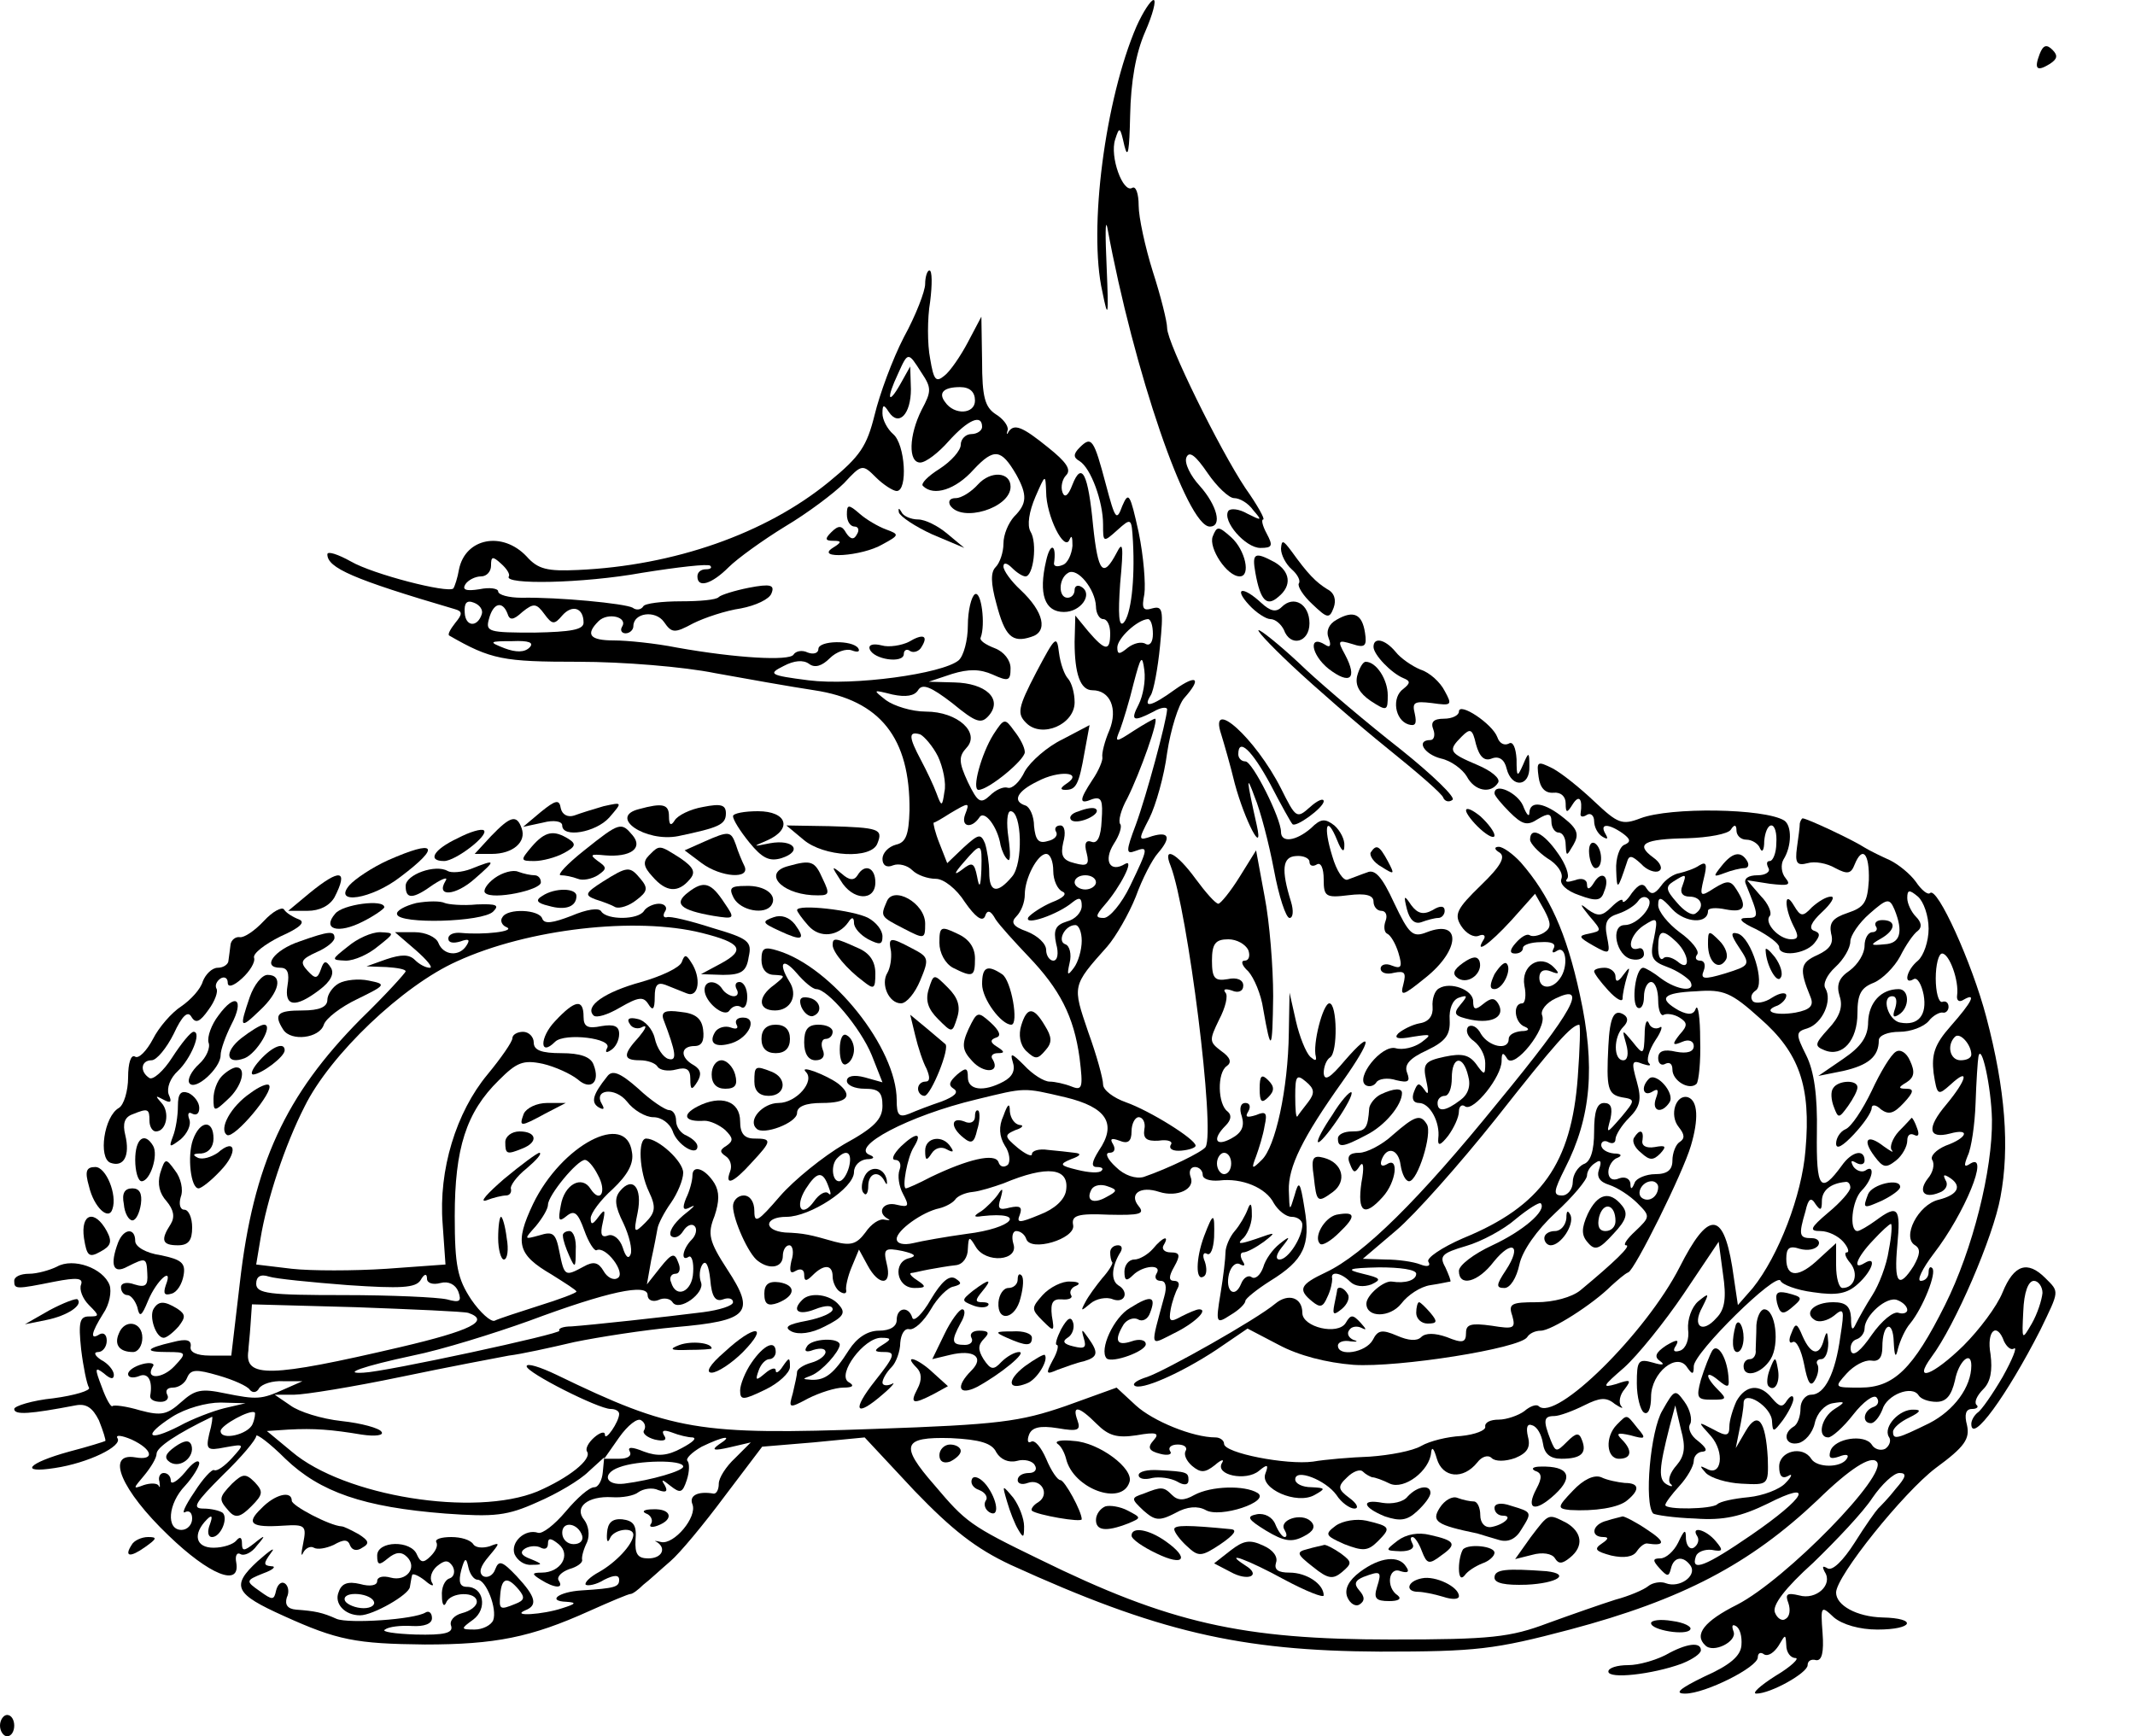 <?xml version="1.0" standalone="no"?>
<!DOCTYPE svg PUBLIC "-//W3C//DTD SVG 20010904//EN"
 "http://www.w3.org/TR/2001/REC-SVG-20010904/DTD/svg10.dtd">
<svg version="1.0" xmlns="http://www.w3.org/2000/svg"
 width="300pt" height="244pt" viewBox="0 0 300 244"
 preserveAspectRatio="xMidYMid meet">
<g transform="translate(0,244) scale(0.1,-0.1)"
fill="#000000" stroke="none">
<path d="M1597 2403 c-44 -102 -68 -285 -48 -373 8 -40 9 -36 6 35 -2 44 -2
69 1 55 37 -201 112 -420 144 -420 18 0 10 30 -14 57 -13 14 -22 32 -19 40 4
10 13 3 30 -22 13 -19 30 -35 37 -35 8 0 20 -7 27 -17 13 -15 12 -15 -8 -5
-12 7 -24 8 -27 4 -9 -14 24 -52 45 -52 17 0 18 3 9 20 -6 11 -8 20 -5 20 3 0
-8 20 -25 44 -36 54 -110 204 -110 225 0 9 -9 45 -20 79 -11 35 -20 77 -20 93
0 17 -4 28 -9 25 -13 -8 -32 44 -24 68 6 19 7 18 13 -9 5 -20 7 -6 8 42 1 49
8 88 21 118 11 25 16 45 12 45 -4 0 -15 -17 -24 -37z"/>
<path d="M2866 2364 c-8 -21 -4 -25 14 -14 11 7 12 12 4 20 -8 8 -13 7 -18 -6z"/>
<path d="M1300 2041 c0 -10 -13 -44 -30 -75 -16 -31 -34 -80 -41 -109 -11 -44
-20 -58 -64 -94 -89 -73 -218 -118 -353 -124 -43 -2 -56 1 -72 19 -34 36 -86
26 -95 -18 -2 -12 -6 -24 -8 -27 -8 -7 -113 20 -144 38 -18 10 -33 15 -33 10
0 -19 36 -35 179 -77 11 -3 11 -7 1 -19 -7 -9 -11 -16 -9 -18 59 -34 76 -37
182 -37 62 0 148 -7 192 -16 44 -8 106 -19 139 -24 93 -14 135 -67 134 -169
-1 -34 -5 -45 -19 -48 -11 -3 -19 -12 -19 -20 0 -9 6 -13 15 -9 8 3 20 0 27
-7 7 -7 22 -12 33 -12 11 0 29 -14 41 -33 14 -20 24 -28 28 -20 3 10 8 9 15
-4 6 -9 27 -32 46 -52 44 -46 64 -84 72 -143 5 -41 4 -46 -11 -40 -10 4 -24 7
-31 7 -8 0 -24 10 -36 23 -17 17 -20 18 -16 5 4 -12 0 -21 -13 -28 -28 -15
-50 -12 -50 6 0 14 -3 14 -15 4 -11 -10 -13 -15 -5 -20 8 -5 1 -11 -17 -18
-15 -5 -36 -13 -45 -17 -15 -6 -18 -2 -18 19 0 73 -91 187 -167 210 -19 6 -23
4 -23 -13 0 -13 7 -21 18 -21 16 -1 16 -1 0 -14 -24 -17 -23 -36 1 -36 22 0
33 21 20 41 -16 26 -9 34 10 12 11 -13 23 -23 28 -23 16 0 62 -54 78 -93 l15
-38 -25 7 c-15 4 -25 2 -25 -5 0 -6 11 -11 25 -11 20 0 25 -5 25 -24 0 -19
-12 -31 -54 -54 -29 -17 -70 -50 -90 -73 -31 -36 -36 -39 -36 -21 0 13 -6 22
-15 22 -8 0 -15 -7 -15 -15 0 -19 22 -68 35 -77 17 -13 35 -9 35 7 0 8 4 15 9
15 5 0 7 -10 3 -22 -3 -14 -2 -19 6 -14 7 4 12 2 12 -5 0 -10 3 -10 12 -1 16
16 28 15 28 -2 0 -8 5 -18 10 -21 6 -4 10 -3 9 2 -1 4 2 19 8 33 l10 24 12
-22 c16 -30 35 -29 27 2 -5 21 -3 23 22 18 17 -4 21 -7 10 -10 -24 -5 -19 -42
7 -42 16 0 17 2 5 10 -8 5 -13 10 -10 11 3 0 14 3 25 5 11 2 28 5 38 6 10 1
17 11 17 23 1 18 2 18 11 3 14 -24 61 -20 53 4 -3 10 -1 18 4 18 6 0 12 -5 14
-11 6 -19 69 0 66 19 -3 14 6 17 50 15 44 -1 51 1 42 12 -14 17 2 29 29 20 25
-8 51 4 44 21 -3 8 0 14 6 14 6 0 11 -5 11 -11 0 -6 10 -9 23 -8 32 4 66 -10
77 -32 6 -10 17 -19 25 -19 8 0 15 -5 15 -11 0 -18 -20 -49 -32 -49 -6 0 -5 7
3 17 13 16 12 17 -3 5 -10 -8 -20 -22 -23 -33 -4 -11 -11 -17 -16 -14 -5 4
-12 -1 -15 -9 -9 -22 -23 -10 -17 14 3 11 10 17 16 13 6 -3 7 -1 3 5 -4 7 -3
12 1 12 5 0 18 7 29 15 18 14 17 14 -11 4 -24 -8 -28 -8 -17 2 6 7 12 22 11
34 0 14 -2 16 -6 5 -3 -8 -11 -22 -18 -30 -7 -8 -13 -22 -13 -30 0 -8 -3 -34
-7 -58 -7 -42 -6 -43 14 -30 12 7 21 16 21 20 0 3 16 16 35 28 47 29 57 50 48
102 -6 38 -8 40 -14 18 -7 -23 -7 -23 -8 7 -1 33 19 74 76 154 41 58 43 75 3
29 -21 -25 -29 -30 -30 -18 0 9 4 19 9 22 11 7 10 76 -1 76 -9 0 -24 -58 -19
-75 1 -6 -1 -6 -8 0 -6 6 -15 28 -20 50 l-9 40 -1 -56 c-1 -80 -19 -161 -38
-179 -14 -14 -15 -13 -8 5 4 11 10 30 12 43 4 18 2 21 -12 15 -13 -4 -16 -3
-11 5 4 7 2 12 -4 12 -7 0 -9 -8 -5 -19 4 -14 0 -23 -15 -31 -22 -12 -27 -1
-8 18 8 8 9 15 3 20 -14 10 -15 55 -1 64 7 5 5 12 -8 21 -17 13 -17 15 -3 44
9 17 13 34 9 38 -4 5 0 6 9 3 9 -4 16 -1 16 7 0 8 -9 12 -22 9 -18 -3 -22 1
-22 26 0 24 5 30 23 30 12 0 24 -7 28 -15 3 -8 1 -15 -5 -15 -6 0 -4 -7 5 -15
8 -9 18 -32 21 -53 11 -63 13 -60 14 18 0 41 -5 104 -12 140 l-12 65 -23 -37
c-13 -21 -27 -38 -30 -38 -4 0 -18 16 -32 35 -27 37 -47 47 -35 18 24 -63 63
-372 49 -395 -5 -7 -52 -30 -87 -42 -11 -3 -27 2 -39 14 -12 11 -16 20 -9 20
7 0 9 5 5 12 -5 8 -2 9 9 5 12 -5 17 -1 17 13 0 11 5 20 10 20 6 0 10 -8 8
-17 -2 -13 3 -17 20 -16 13 2 21 -1 17 -6 -3 -6 4 -9 15 -8 11 1 20 4 20 7 0
9 -64 49 -98 61 -17 6 -32 17 -32 25 0 8 -9 41 -21 74 -22 65 -23 64 27 120
12 14 30 45 40 70 9 25 23 52 31 61 19 22 16 31 -8 24 -20 -7 -20 -6 -4 25 9
18 21 60 25 92 5 33 16 68 24 77 25 28 18 34 -13 12 -33 -24 -46 -27 -34 -8 4
6 10 38 13 69 5 51 4 57 -11 53 -13 -4 -15 0 -11 20 2 14 -1 53 -8 87 -12 54
-14 58 -23 37 -8 -22 -10 -19 -23 30 -17 64 -20 69 -37 52 -9 -9 -9 -14 0 -19
16 -10 33 -57 33 -89 0 -25 0 -26 20 -8 20 18 20 17 22 -16 3 -56 -3 -103 -13
-114 -7 -7 -8 12 -5 55 5 53 4 61 -5 43 -19 -36 -26 -28 -33 38 -7 74 -16 91
-29 58 -6 -16 -11 -19 -14 -11 -3 8 0 19 5 24 8 8 0 19 -25 39 -37 30 -48 34
-56 22 -2 -5 -3 -3 -1 3 1 6 -7 16 -17 22 -15 10 -19 24 -19 75 l-1 62 -19
-36 c-10 -19 -25 -41 -33 -47 -12 -10 -15 -6 -20 24 -4 20 -4 57 0 80 3 24 3
44 -1 44 -3 0 -6 -9 -6 -19z m-5 -125 c14 -21 14 -26 0 -52 -18 -36 -19 -74
-2 -74 8 0 26 14 40 30 27 30 47 39 47 20 0 -5 -7 -10 -15 -10 -8 0 -15 -7
-15 -15 0 -8 -13 -23 -30 -34 -16 -10 -27 -21 -23 -24 15 -15 46 -5 71 23 29
31 39 29 60 -7 16 -29 15 -41 -3 -59 -8 -9 -15 -25 -15 -38 0 -12 -5 -27 -11
-33 -7 -7 -7 -22 1 -51 12 -46 22 -56 49 -47 24 7 18 35 -15 66 -13 12 -24 27
-24 33 0 6 5 5 12 -2 7 -7 15 -12 19 -12 11 0 17 47 7 63 -5 9 -2 28 7 49 14
32 14 32 15 7 0 -34 26 -86 33 -67 3 7 4 3 4 -9 -1 -12 -7 -25 -14 -27 -7 -3
-12 -2 -12 2 4 27 -5 31 -11 4 -11 -47 -2 -72 25 -72 24 0 41 25 25 35 -6 4
-10 1 -10 -4 0 -6 -4 -11 -10 -11 -13 0 -13 27 1 35 13 8 38 -23 39 -47 0 -10
5 -18 10 -18 6 0 10 -9 10 -20 0 -26 -7 -25 -31 3 l-18 22 -1 -37 c0 -45 8
-68 25 -68 25 0 36 -26 24 -56 -7 -16 -11 -33 -10 -38 1 -4 -5 -19 -14 -32
-19 -29 -19 -35 0 -27 13 4 15 -2 13 -30 -1 -23 -6 -33 -14 -30 -8 3 -11 -2
-7 -16 4 -16 1 -19 -17 -14 -17 4 -20 11 -16 29 4 14 2 24 -4 24 -6 0 -9 -4
-6 -9 3 -5 -2 -11 -12 -13 -13 -4 -17 2 -19 21 0 14 -6 27 -12 29 -19 6 -12
20 17 34 30 16 65 13 41 -3 -9 -6 -10 -9 -2 -9 15 0 19 7 27 53 l7 38 -38 -20
c-21 -10 -45 -31 -53 -45 -7 -15 -18 -25 -24 -23 -6 2 -17 -3 -25 -11 -13 -12
-17 -10 -31 19 -13 28 -13 36 -2 48 20 21 -12 51 -57 51 -20 0 -45 8 -56 16
-19 15 -19 15 9 8 19 -4 31 -2 36 6 6 10 18 5 48 -18 34 -28 41 -30 52 -17 19
23 -5 45 -49 46 l-36 1 33 11 c23 7 39 7 57 -1 22 -10 25 -9 25 9 0 11 -9 23
-22 28 -13 5 -22 11 -20 15 7 18 1 66 -8 61 -5 -3 -10 -23 -10 -44 0 -21 -6
-43 -13 -49 -23 -19 -148 -36 -211 -28 -55 7 -57 9 -35 20 15 8 28 9 36 3 8
-6 18 -3 29 8 9 9 23 14 31 11 8 -3 12 -2 9 3 -8 12 -56 11 -56 -1 0 -6 -7 -8
-15 -5 -8 4 -17 2 -20 -3 -6 -9 -80 -5 -164 10 -30 6 -70 10 -88 10 -34 0 -41
8 -22 27 13 13 42 6 33 -8 -3 -5 0 -9 5 -9 6 0 11 5 11 10 0 19 31 23 43 6 11
-16 15 -16 41 -2 16 8 46 18 67 21 21 4 40 13 43 21 5 12 -1 14 -32 8 -20 -4
-39 -10 -42 -13 -3 -4 -27 -6 -53 -6 -27 0 -51 -3 -53 -7 -3 -5 -10 -6 -15 -2
-11 6 -105 15 -156 14 -18 0 -33 4 -33 9 0 4 -12 6 -26 3 -19 -3 -25 -1 -20 7
4 6 14 11 22 11 8 0 14 7 14 15 0 13 2 14 14 3 8 -7 13 -15 11 -18 -8 -12 104
-10 187 5 50 8 93 13 96 10 3 -3 0 -5 -6 -5 -7 0 -12 -4 -12 -10 0 -17 20 -11
44 13 12 12 48 38 79 57 32 19 69 47 83 61 25 27 26 27 45 8 10 -10 24 -19 29
-19 16 0 12 66 -5 80 -8 7 -15 20 -15 29 0 13 2 13 9 2 14 -21 31 -3 31 32
l-1 32 -14 -25 c-17 -30 -20 -21 -3 15 14 31 14 31 33 1z m75 -39 c0 -19 -29
-21 -42 -2 -10 13 -2 21 21 21 14 0 21 -7 21 -19z m-693 -300 c-6 -19 -23 -18
-24 2 -1 14 3 18 13 14 8 -3 13 -10 11 -16z m36 1 c3 -10 8 -10 21 2 16 13 20
12 31 -3 11 -15 14 -15 25 -2 14 16 30 11 30 -10 0 -10 -18 -13 -69 -14 -64 0
-69 1 -64 19 6 23 19 26 26 8z m907 -29 c0 -11 -4 -17 -10 -14 -6 4 -17 1 -25
-5 -12 -10 -15 -10 -15 0 0 13 28 39 43 40 4 0 7 -9 7 -21z m-876 -19 c-7 -7
-19 -7 -35 -1 -23 9 -22 10 11 10 23 1 31 -2 24 -9z m856 -80 c-12 -23 -8 -25
21 -10 10 6 19 7 19 3 -1 -17 -29 -121 -44 -162 -14 -37 -14 -42 -1 -37 19 7
19 5 -7 -49 -12 -25 -29 -45 -37 -45 -12 0 -12 3 1 18 22 25 43 66 29 58 -21
-13 -31 4 -16 28 8 12 12 25 9 28 -3 4 1 20 10 36 18 36 45 112 39 112 -2 0
-16 -8 -30 -17 -26 -17 -27 -17 -19 2 4 11 13 40 19 65 10 38 12 41 15 18 2
-15 -2 -36 -8 -48z m-282 -73 c7 -15 12 -38 9 -50 -3 -21 -4 -21 -11 -2 -4 11
-14 32 -22 47 -17 32 -18 41 -1 36 6 -3 18 -17 25 -31z m38 -82 c-6 -17 9 -20
20 -4 7 12 26 -13 30 -39 2 -8 6 -17 10 -20 4 -4 4 10 1 31 -3 20 -2 37 3 37
16 0 18 -74 2 -92 -21 -25 -32 -22 -32 6 0 13 -3 32 -6 41 -6 14 -9 13 -30 -6
l-23 -22 -11 28 c-6 15 -9 28 -8 29 2 0 12 6 23 13 27 16 28 16 21 -2z m23
-77 c-1 -25 -3 -27 -6 -10 -4 20 -7 21 -21 10 -12 -9 -12 -6 2 10 25 29 26 28
25 -10z m101 -2 c0 -13 6 -26 13 -29 7 -3 1 -9 -15 -15 -14 -6 -29 -16 -33
-21 -7 -13 42 4 62 21 10 8 13 6 13 -5 0 -9 -9 -19 -21 -22 -16 -5 -19 -12
-15 -31 4 -14 2 -24 -4 -24 -5 0 -10 7 -10 15 0 9 -12 20 -27 26 -20 7 -23 13
-15 21 7 7 12 20 12 31 0 23 18 57 30 57 6 0 10 -11 10 -24z m60 -16 c0 -5 -7
-10 -15 -10 -8 0 -15 5 -15 10 0 6 7 10 15 10 8 0 15 -4 15 -10z m-20 -82 c0
-13 -5 -30 -11 -38 -9 -12 -10 -11 -6 7 3 12 0 24 -6 26 -12 4 -1 27 14 27 5
0 9 -10 9 -22z m318 -227 c-7 -9 -14 -18 -15 -20 -2 -2 -3 10 -3 29 0 28 2 31
15 20 12 -10 13 -16 3 -29z m-341 7 c58 -14 73 -37 47 -75 -10 -16 -11 -23 -3
-23 7 0 10 -2 7 -5 -3 -4 -18 -3 -34 1 -25 6 -26 8 -9 15 14 5 15 8 5 9 -8 1
-25 3 -37 4 -13 2 -23 -1 -23 -6 0 -4 -9 0 -20 9 -19 16 -19 18 -3 25 10 3 12
7 6 7 -7 1 -13 9 -14 19 0 13 -3 11 -9 -6 -7 -15 -6 -29 2 -42 7 -10 8 -23 4
-27 -5 -4 -11 -3 -13 4 -5 13 -43 4 -95 -21 -17 -9 -33 -16 -35 -16 -6 0 2 44
11 58 13 21 3 21 -18 1 -11 -11 -14 -19 -8 -19 6 0 9 -6 6 -14 -3 -8 -1 -23 5
-34 9 -17 8 -19 -9 -15 -19 5 -29 -11 -12 -20 4 -2 1 -2 -5 -1 -7 2 -19 -6
-27 -18 -12 -16 -20 -19 -43 -13 -35 10 -43 12 -70 13 -31 3 -29 22 2 22 33 0
95 40 95 63 0 9 8 17 18 18 10 0 12 3 4 6 -28 11 54 55 150 78 70 17 65 17
125 3z m-304 -98 c-3 -11 -9 -20 -14 -20 -10 0 -12 24 -2 33 13 13 21 7 16
-13z m537 5 c0 -8 -4 -15 -10 -15 -5 0 -10 7 -10 15 0 8 5 15 10 15 6 0 10 -7
10 -15z m-232 -38 c-2 -13 -16 -26 -37 -34 -29 -12 -33 -12 -28 0 4 11 0 13
-14 10 -15 -4 -18 -2 -13 13 4 14 3 16 -4 5 -5 -7 -16 -18 -23 -23 -12 -7 -11
-9 1 -7 64 7 44 -17 -22 -25 -29 -4 -63 -10 -75 -13 -13 -3 -23 -1 -23 6 0 12
36 38 60 43 8 2 18 7 22 12 3 5 14 10 25 11 10 1 29 7 43 12 62 26 93 22 88
-10z m-334 6 c4 -10 4 -14 0 -10 -4 4 -13 -1 -20 -11 -17 -24 -28 -9 -12 17
16 25 24 26 32 4z m391 -15 c-19 -11 -30 -5 -21 11 4 6 14 7 22 4 15 -5 14 -7
-1 -15z"/>
<path d="M1374 1759 c-9 -10 -23 -19 -31 -19 -8 0 -11 -4 -8 -10 16 -25 85 -4
85 26 0 21 -28 23 -46 3z"/>
<path d="M1190 1717 c0 -10 5 -17 11 -17 5 0 7 -5 3 -11 -4 -8 -9 -7 -15 2 -6
11 -11 11 -21 1 -9 -9 -9 -12 3 -12 12 0 12 -2 -1 -10 -25 -16 41 -12 70 5 24
13 24 14 5 21 -11 4 -28 14 -37 22 -16 14 -18 13 -18 -1z"/>
<path d="M1263 1720 c2 -6 23 -20 47 -31 l45 -19 -24 20 c-13 11 -31 20 -41
20 -10 0 -21 5 -23 10 -4 7 -5 6 -4 0z"/>
<path d="M1277 1538 c-10 -5 -28 -8 -38 -5 -12 3 -19 1 -17 -5 5 -15 48 -21
48 -7 0 5 4 8 9 4 5 -3 13 0 16 6 10 16 2 19 -18 7z"/>
<path d="M1456 1495 c-26 -50 -27 -58 -14 -71 22 -22 68 -2 68 29 0 13 -4 27
-9 33 -5 5 -11 21 -13 37 -3 25 -5 23 -32 -28z"/>
<path d="M1396 1408 c-17 -27 -31 -78 -21 -78 14 0 65 42 65 53 0 7 -7 20 -15
30 -13 18 -14 18 -29 -5z"/>
<path d="M1516 1300 c-11 -3 -15 -9 -10 -13 10 -6 42 9 34 16 -3 3 -14 1 -24
-3z"/>
<path d="M1370 871 c0 -8 -7 -11 -15 -7 -19 7 -20 -8 -1 -23 11 -9 15 -7 19
11 4 12 4 24 2 27 -3 2 -5 -1 -5 -8z"/>
<path d="M1300 823 c0 -14 2 -15 9 -4 5 8 14 10 21 6 9 -5 11 -4 6 3 -11 18
-36 14 -36 -5z"/>
<path d="M1214 785 c-4 -9 -4 -19 0 -22 3 -4 6 1 6 10 0 19 15 23 23 7 3 -6 4
-5 3 2 -4 19 -25 21 -32 3z"/>
<path d="M1704 1686 c-6 -16 20 -56 38 -56 16 0 8 37 -12 55 -18 16 -20 16
-26 1z"/>
<path d="M1800 1669 c0 -9 7 -22 15 -29 8 -7 13 -16 10 -20 -2 -4 6 -17 19
-29 21 -20 24 -21 30 -5 4 11 1 21 -9 26 -16 10 -27 21 -50 53 -12 16 -14 17
-15 4z"/>
<path d="M1764 1635 c7 -39 16 -48 32 -34 20 16 17 36 -5 49 -28 15 -32 13
-27 -15z"/>
<path d="M1755 1590 c10 -11 24 -20 30 -20 7 0 15 -7 19 -15 9 -25 36 -18 36
9 0 27 -22 40 -39 23 -8 -8 -16 -6 -29 6 -26 24 -39 21 -17 -3z"/>
<path d="M1878 1569 c-11 -6 -15 -16 -11 -26 4 -10 2 -14 -5 -9 -24 15 -20
-14 5 -34 30 -23 41 -14 23 20 -11 20 -10 21 10 15 18 -6 21 -3 18 16 -4 26
-16 32 -40 18z"/>
<path d="M1815 1505 c33 -31 94 -84 135 -117 41 -33 77 -64 78 -69 2 -5 8 -7
13 -3 5 3 -28 35 -73 71 -46 36 -105 86 -133 112 -27 26 -57 51 -65 55 -8 4
12 -18 45 -49z"/>
<path d="M1930 1531 c0 -11 25 -37 42 -44 10 -4 10 -7 0 -15 -17 -12 -12 -44
7 -50 10 -3 12 1 9 15 -4 16 -1 18 24 15 28 -4 29 -3 18 17 -6 12 -21 26 -34
30 -12 5 -28 16 -35 25 -15 18 -31 21 -31 7z"/>
<path d="M1907 1490 c-3 -13 3 -24 19 -35 23 -15 24 -14 24 8 0 22 -16 47 -31
47 -4 0 -9 -9 -12 -20z"/>
<path d="M2050 1440 c0 -5 -9 -10 -21 -10 -15 0 -19 -5 -15 -15 3 -8 1 -15 -4
-15 -21 0 -9 -20 15 -26 14 -3 30 -15 36 -25 11 -21 34 -25 44 -9 4 6 -10 17
-29 25 -40 17 -42 20 -22 40 12 12 15 11 20 -11 5 -18 12 -24 22 -20 10 4 18
-1 21 -14 7 -28 33 -26 32 3 0 21 -1 21 -9 2 -8 -18 -9 -17 -9 8 -1 16 -5 26
-11 22 -6 -3 -13 0 -16 9 -7 19 -54 50 -54 36z"/>
<path d="M1716 1408 c4 -13 13 -44 19 -69 14 -52 41 -104 31 -59 -15 67 -15
73 -3 40 8 -19 20 -65 27 -102 7 -38 17 -68 22 -68 5 0 6 10 2 23 -14 45 -12
63 7 64 10 1 19 -3 19 -8 0 -6 5 -7 10 -4 6 4 10 -5 10 -21 0 -24 3 -26 35
-22 24 3 35 0 35 -9 0 -7 5 -13 11 -13 6 0 9 -6 6 -14 -3 -8 -2 -16 2 -18 5
-2 12 -14 16 -27 6 -20 4 -23 -9 -18 -9 4 -16 1 -16 -4 0 -6 8 -9 19 -6 15 3
17 0 13 -16 -5 -18 -1 -17 31 9 49 39 51 83 2 64 -20 -8 -25 -3 -46 41 -17 37
-27 48 -38 43 -9 -3 -21 -8 -27 -10 -6 -3 -16 12 -22 33 -13 42 -8 59 7 22 6
-15 10 -18 10 -8 1 9 -6 22 -14 29 -13 10 -19 10 -33 -4 -21 -18 -42 -21 -42
-5 0 19 -40 99 -50 99 -6 0 -10 5 -10 10 0 24 19 6 45 -42 15 -29 29 -54 31
-56 4 -6 44 23 44 32 0 5 -9 1 -19 -8 -19 -17 -20 -16 -41 26 -36 71 -102 130
-84 76z"/>
<path d="M2162 1348 c2 -15 9 -23 21 -22 10 1 17 -5 17 -15 0 -14 2 -14 10 -1
9 14 14 7 11 -13 -1 -5 3 -6 9 -2 5 3 10 -1 10 -9 0 -8 5 -18 12 -22 7 -4 8
-3 4 4 -9 15 4 15 24 1 11 -8 12 -12 3 -16 -7 -2 -13 -19 -12 -36 1 -29 2 -28
15 11 3 11 7 10 20 -2 8 -9 20 -13 25 -10 6 3 2 12 -8 19 -26 19 -13 26 48 27
30 1 57 6 61 12 5 8 8 7 8 -1 0 -7 6 -13 14 -13 8 0 17 -6 19 -12 3 -7 6 -3 6
10 1 12 5 22 10 22 5 0 8 -11 7 -25 0 -14 -5 -25 -9 -25 -5 0 -5 -4 -2 -10 3
-5 -4 -10 -15 -10 -14 0 -20 -5 -17 -12 19 -47 19 -48 1 -48 -13 0 -8 -6 14
-16 17 -9 32 -20 32 -25 0 -14 36 -10 49 5 9 11 9 15 0 18 -8 3 -4 12 11 26
13 12 19 22 13 22 -7 0 -18 -7 -27 -15 -13 -14 -16 -13 -25 2 -14 24 -14 -2
-1 -28 8 -15 7 -19 -3 -19 -18 0 -39 24 -30 33 3 4 -2 17 -13 28 l-19 22 32
-5 c26 -3 30 -2 22 8 -6 7 -7 19 -3 26 12 19 12 48 1 55 -28 17 -160 19 -202
3 -26 -10 -32 -7 -64 23 -20 19 -46 40 -59 47 -22 11 -23 10 -20 -12z"/>
<path d="M2100 1325 c0 -3 10 -15 21 -26 18 -18 25 -20 40 -10 15 9 19 8 19
-4 0 -8 5 -15 10 -15 6 0 10 -8 10 -17 1 -17 1 -17 11 0 8 14 6 22 -13 37 -27
22 -48 26 -49 8 0 -7 -4 -3 -9 10 -8 18 -40 33 -40 17z"/>
<path d="M760 1299 l-25 -21 28 6 c15 4 27 2 27 -4 0 -18 47 -10 66 11 19 22
19 22 -8 16 -14 -4 -33 -10 -41 -13 -9 -3 -17 1 -19 10 -2 13 -7 12 -28 -5z"/>
<path d="M898 1303 c-44 -11 9 -47 55 -38 57 12 67 16 67 32 0 12 -7 14 -32 9
-18 -3 -36 -12 -40 -19 -5 -8 -8 -7 -8 6 0 17 -9 19 -42 10z"/>
<path d="M2060 1301 c0 -4 9 -16 20 -26 11 -10 20 -14 20 -9 0 5 -9 17 -20 27
-11 9 -20 13 -20 8z"/>
<path d="M1030 1293 c0 -5 10 -21 23 -37 18 -22 28 -27 45 -22 31 10 17 27
-16 21 -25 -5 -25 -5 -4 4 36 16 28 41 -13 41 -19 0 -35 -3 -35 -7z"/>
<path d="M690 1265 l-23 -25 24 0 c30 0 49 17 42 36 -7 20 -16 17 -43 -11z"/>
<path d="M2529 1283 c0 -5 -2 -20 -4 -34 -3 -22 0 -26 15 -22 10 3 27 0 39 -7
17 -9 22 -8 27 5 11 27 21 16 20 -22 -2 -31 -6 -38 -30 -46 -21 -7 -26 -14
-23 -29 4 -14 -2 -22 -19 -30 -25 -11 -26 -20 -10 -59 5 -12 0 -18 -21 -22
-29 -5 -48 2 -25 10 6 3 12 9 12 14 0 5 -9 4 -20 -3 -10 -7 -23 -9 -27 -5 -4
5 -2 11 4 15 14 9 -6 74 -25 80 -11 3 -10 -2 2 -20 16 -24 15 -25 -20 -36 -30
-9 -35 -8 -30 4 3 8 1 14 -5 14 -6 0 -8 4 -4 9 3 5 -8 19 -25 31 -16 12 -30
29 -30 38 0 13 4 12 20 -6 18 -19 50 -21 50 -2 0 4 11 5 25 2 26 -5 31 3 15
28 -8 13 -13 13 -31 2 -20 -13 -21 -12 -15 13 5 20 4 25 -6 19 -7 -5 -20 -9
-28 -11 -8 -1 -20 -9 -26 -18 -9 -12 -14 -13 -20 -4 -5 9 -11 7 -21 -6 -7 -11
-13 -15 -13 -11 0 4 -7 0 -16 -9 -13 -13 -19 -13 -33 -3 -12 10 -11 7 2 -9 18
-21 18 -21 0 -25 -16 -3 -15 -5 6 -17 23 -13 24 -12 19 13 -4 20 0 27 16 32
12 4 24 12 28 18 4 6 10 7 14 3 9 -9 -15 -37 -33 -37 -21 0 -12 -44 10 -48 9
-2 17 1 17 7 0 6 -3 10 -8 8 -17 -5 -12 19 7 32 20 13 21 12 15 -18 -6 -26 -3
-32 19 -40 14 -5 28 -15 32 -20 9 -16 -18 -13 -41 4 -10 8 -22 15 -25 15 -11
0 -17 -50 -8 -56 5 -3 9 4 9 15 0 12 5 21 10 21 6 0 10 -12 10 -26 0 -14 4
-23 8 -20 4 2 14 1 22 -4 11 -7 12 -11 0 -24 -11 -14 -10 -16 4 -10 9 4 16 1
16 -6 0 -8 -9 -11 -25 -8 -17 4 -25 1 -25 -9 0 -8 5 -11 10 -8 6 3 10 0 10 -8
0 -16 24 -30 34 -20 3 4 6 31 5 62 0 31 -3 50 -6 44 -3 -9 -10 -10 -24 -3 -30
17 -23 25 25 27 38 3 49 -2 89 -38 55 -48 72 -95 64 -185 -5 -64 -38 -149 -74
-194 l-21 -24 -8 54 c-13 79 -34 78 -74 -1 -47 -92 -174 -218 -198 -195 -3 3
-12 0 -20 -7 -8 -6 -25 -12 -36 -12 -12 0 -20 -4 -19 -10 1 -5 -14 -11 -34
-13 -19 -1 -44 -7 -56 -14 -12 -7 -44 -13 -72 -15 -27 -1 -63 -4 -80 -7 -37
-5 -125 12 -125 25 0 5 -6 9 -12 9 -32 0 -88 23 -112 45 l-27 25 -72 -26 c-64
-22 -94 -26 -267 -32 -248 -9 -285 -3 -448 76 -23 11 -42 17 -42 12 0 -9 101
-60 118 -60 7 0 12 -3 12 -7 0 -11 -20 -40 -20 -29 0 5 -7 3 -15 -4 -8 -7 -13
-16 -10 -20 7 -11 -26 -37 -70 -56 -88 -36 -271 -7 -345 56 l-35 29 30 2 c37
2 61 0 103 -7 20 -3 32 -1 28 4 -3 5 -28 12 -56 15 -28 3 -60 13 -72 22 l-22
15 27 0 c15 0 83 11 150 25 67 14 136 27 152 30 17 2 58 11 92 19 34 7 98 17
142 21 104 9 113 20 73 81 -26 40 -28 50 -18 75 7 21 7 34 0 46 -13 21 -31 27
-31 11 0 -7 -4 -22 -9 -32 -6 -15 -4 -18 7 -12 8 4 3 -1 -11 -12 -14 -12 -21
-24 -17 -29 5 -4 12 -1 17 7 5 8 12 11 16 7 4 -4 2 -13 -4 -19 -13 -13 -16
-32 -4 -24 4 2 7 -8 6 -22 -1 -27 -24 -38 -31 -14 -3 6 0 12 6 12 6 0 8 7 4
16 -5 14 -9 13 -25 -7 l-19 -24 6 34 c4 18 8 39 9 45 1 6 9 22 19 36 9 13 17
32 17 42 0 16 -35 48 -52 48 -12 0 -10 -46 4 -75 10 -21 9 -29 -5 -43 -16 -16
-17 -15 -11 14 7 35 -7 52 -25 30 -8 -10 -7 -21 5 -45 8 -17 13 -37 10 -44 -3
-7 -7 -3 -11 10 -4 12 -13 19 -20 17 -10 -4 -12 1 -8 18 4 18 3 20 -6 8 -8
-11 -11 -12 -11 -2 0 7 14 26 31 41 21 20 30 36 27 52 -8 58 -99 10 -139 -73
-26 -55 -22 -71 26 -99 19 -12 35 -22 35 -24 0 -2 -24 -11 -53 -20 -28 -9 -56
-18 -62 -21 -5 -2 -20 11 -33 30 -19 29 -23 47 -23 117 0 95 16 146 62 191 25
25 34 29 62 23 17 -4 39 -14 49 -22 18 -16 32 -4 22 21 -4 11 -19 16 -45 16
-28 0 -39 4 -39 15 0 8 -7 15 -15 15 -8 0 -15 -4 -15 -9 0 -5 -16 -28 -35 -51
-44 -53 -69 -134 -63 -210 l4 -57 -83 -6 c-46 -3 -106 -3 -133 0 l-50 6 6 36
c9 55 34 131 62 186 36 73 138 170 214 204 100 46 252 63 344 40 56 -14 62
-24 27 -43 l-28 -15 31 -1 c26 0 33 5 36 25 5 22 0 26 -51 41 -31 10 -60 17
-64 15 -5 -1 -6 3 -2 9 3 5 -1 10 -9 10 -8 0 -18 -5 -21 -10 -8 -13 -52 -13
-60 -1 -3 6 -21 3 -42 -6 -26 -10 -38 -12 -41 -4 -4 13 -49 15 -56 2 -4 -5 0
-12 6 -14 13 -6 -33 -11 -64 -8 -10 1 -18 -2 -18 -8 0 -6 7 -7 17 -4 11 4 14
3 9 -5 -10 -17 -33 -15 -40 3 -3 8 -18 15 -33 15 l-28 0 29 -25 c16 -14 25
-25 20 -25 -6 0 -15 5 -21 11 -8 8 -19 8 -40 1 l-28 -10 28 -1 c15 -1 27 -3
27 -6 0 -2 -28 -33 -63 -67 -106 -107 -151 -204 -170 -371 l-12 -102 -30 0
c-19 0 -29 5 -27 13 1 9 -6 11 -25 6 -39 -9 -41 -14 -8 -14 27 0 28 -1 10 -20
-17 -18 -42 -19 -30 0 3 4 -4 6 -15 3 -11 -3 -20 -9 -20 -14 0 -5 7 -6 15 -3
13 6 20 -6 16 -28 0 -5 6 -8 15 -8 8 0 12 5 9 10 -3 6 0 10 8 10 8 0 17 6 20
14 5 12 13 12 44 3 21 -6 41 -15 44 -20 4 -5 10 -4 13 2 4 6 19 11 34 10 l27
0 -25 -11 c-33 -15 -39 -15 -84 -6 -33 7 -42 5 -61 -12 -20 -18 -28 -20 -58
-12 -20 6 -37 8 -39 6 -2 -2 -9 10 -15 27 -10 26 -10 29 3 19 9 -8 14 -9 14
-2 0 6 -8 16 -18 21 -9 6 -11 11 -4 11 6 0 12 7 12 16 0 8 -4 12 -10 9 -14 -9
-12 2 5 29 9 13 12 31 9 40 -9 24 -51 39 -74 26 -10 -5 -28 -10 -39 -10 -12 0
-21 -4 -21 -10 0 -12 2 -12 57 -1 31 6 40 5 37 -4 -3 -7 2 -20 11 -29 15 -15
15 -16 0 -16 -13 0 -15 -8 -11 -46 3 -25 8 -49 11 -54 3 -4 -20 -11 -50 -15
-30 -3 -55 -11 -55 -15 0 -9 23 -7 86 5 15 3 24 -3 33 -21 6 -15 10 -28 9 -29
-2 -1 -24 -8 -51 -15 -58 -16 -71 -31 -20 -23 47 7 96 31 88 42 -3 5 6 4 20
-2 30 -14 33 -30 5 -25 -42 7 -20 -46 47 -110 57 -55 101 -73 95 -38 -2 10 1
15 6 12 5 -3 16 2 23 12 13 15 12 16 -4 3 -14 -11 -17 -11 -17 0 0 9 -3 10 -8
4 -4 -5 -18 -10 -32 -10 -25 0 -30 19 -9 40 7 7 8 4 4 -7 -4 -10 -3 -18 3 -18
12 0 23 26 15 34 -4 3 -16 6 -27 6 -17 0 -12 8 27 47 26 25 47 50 47 55 0 4
19 -10 41 -32 49 -47 110 -68 225 -77 69 -5 87 -3 129 16 28 12 60 31 72 43
l22 20 -2 -21 c-1 -11 -6 -21 -12 -21 -7 0 -24 -15 -40 -34 -16 -19 -33 -32
-39 -30 -18 6 -39 -13 -33 -30 4 -9 14 -16 24 -15 16 0 16 1 -1 8 -14 5 -16
10 -8 15 7 4 17 4 22 1 6 -3 10 -1 10 6 0 8 4 8 15 -1 18 -15 3 -40 -24 -40
-14 0 -14 -2 -1 -10 19 -12 33 -13 25 -1 -3 5 4 12 15 16 11 3 19 9 18 13 -1
4 2 15 7 25 4 10 2 23 -4 31 -15 18 5 34 39 32 14 -1 31 2 37 7 7 5 20 7 28 3
11 -4 14 -2 9 7 -6 9 -3 8 8 -1 14 -11 17 -10 23 8 4 12 4 24 1 27 -3 3 6 12
20 20 31 15 46 17 24 3 -11 -8 -7 -9 15 -4 l30 7 -22 -22 c-13 -12 -23 -28
-23 -36 0 -8 -3 -14 -7 -14 -23 4 -35 -3 -30 -15 7 -18 -26 -57 -44 -53 -8 2
-11 2 -6 0 14 -9 7 -23 -12 -23 -15 0 -19 6 -18 26 2 21 -3 27 -19 29 -14 1
-20 -5 -21 -19 -1 -12 1 -15 4 -8 5 13 33 17 33 5 -1 -14 -25 -39 -48 -52 -13
-7 -21 -15 -19 -18 3 -2 15 0 26 7 14 7 21 7 21 0 0 -10 -5 -12 -53 -15 -32
-2 -49 -15 -21 -16 15 -1 13 -3 -6 -9 -27 -9 -73 -12 -52 -3 18 7 15 19 -12
48 -20 21 -25 23 -30 10 -3 -9 -11 -13 -17 -10 -7 5 -4 14 8 28 16 19 16 20 1
14 -10 -3 -20 -2 -23 3 -4 6 -17 10 -31 10 -14 0 -23 -3 -21 -7 3 -5 -1 -13
-8 -20 -10 -10 -14 -9 -19 2 -8 21 -56 20 -56 -1 0 -14 3 -14 15 -4 11 9 19
10 27 2 15 -15 -1 -35 -23 -29 -11 3 -19 1 -19 -5 0 -6 -10 -8 -24 -4 -17 4
-26 1 -30 -11 -7 -16 8 -33 30 -33 18 0 69 29 70 40 1 5 2 13 3 16 0 4 9 0 18
-7 9 -8 14 -9 10 -3 -4 7 0 17 7 23 11 9 16 9 22 0 4 -7 2 -15 -4 -17 -7 -2
-12 -13 -11 -25 0 -12 3 -16 6 -9 6 15 43 16 43 1 0 -6 -9 -13 -21 -16 -11 -3
-18 -11 -15 -18 3 -10 -10 -13 -50 -12 -29 1 -49 4 -43 7 5 4 22 6 38 5 17 -1
28 3 28 11 0 7 -4 11 -9 8 -16 -10 -108 -16 -125 -9 -20 9 -30 11 -57 13 -12
1 -16 7 -13 17 4 8 2 17 -3 20 -5 3 -10 -2 -12 -10 -3 -14 -5 -14 -23 -1 -20
14 -20 15 5 25 14 5 19 10 11 10 -11 1 -11 4 0 19 7 9 -1 4 -19 -12 -38 -35
-32 -46 37 -77 75 -34 101 -39 198 -40 99 0 149 10 231 47 29 13 55 24 58 24
3 0 11 6 18 13 8 6 24 21 38 33 13 11 47 52 76 91 l53 70 72 6 72 7 70 -75
c53 -55 86 -81 135 -104 206 -94 322 -121 519 -122 136 0 161 3 267 31 158 42
253 92 348 182 45 44 75 63 83 54 18 -17 -128 -166 -196 -201 -46 -23 -61 -42
-45 -57 11 -12 45 5 40 19 -3 8 -2 11 3 8 6 -3 9 -15 8 -27 -1 -15 -16 -28
-52 -44 -35 -17 -43 -24 -27 -24 28 0 102 37 102 51 0 6 4 8 9 4 6 -3 14 3 20
12 10 17 10 17 11 1 0 -10 6 -18 13 -18 6 0 -6 -12 -28 -25 -22 -14 -34 -25
-27 -25 20 0 72 29 72 40 0 6 5 9 12 7 8 -1 11 11 9 38 -3 39 -2 39 16 22 12
-10 36 -17 61 -17 51 0 57 16 7 17 -36 1 -65 17 -65 35 0 23 95 141 140 175
41 30 48 41 44 60 -4 15 -2 23 7 23 7 0 10 3 6 6 -3 4 1 13 10 22 10 10 13 26
10 49 -6 33 9 46 19 18 4 -8 10 -13 14 -10 5 3 -2 -15 -16 -40 -14 -24 -30
-47 -35 -50 -5 -4 -9 -11 -9 -16 0 -29 50 40 97 132 27 56 27 53 7 73 -25 25
-44 19 -60 -20 -8 -20 -33 -53 -55 -75 -43 -42 -72 -53 -45 -16 33 44 87 169
97 225 13 69 7 151 -20 253 -20 76 -69 184 -79 174 -3 -3 -12 4 -20 16 -8 11
-24 24 -36 30 -11 5 -28 13 -36 18 -17 11 -81 41 -87 41 -1 0 -3 -3 -4 -7z
m-165 -88 c-4 -9 0 -15 10 -15 17 0 22 -15 8 -24 -5 -3 -16 4 -26 16 -15 17
-16 22 -5 29 19 12 19 11 13 -6z m346 -60 c0 -18 -7 -38 -15 -45 -16 -13 -21
-35 -6 -26 5 3 11 -7 14 -22 5 -28 -7 -44 -33 -39 -17 3 -27 37 -11 37 6 0 7
-7 4 -17 -4 -11 -3 -14 5 -9 16 10 15 36 0 36 -25 0 -42 -19 -43 -46 0 -21
-10 -35 -35 -52 l-35 -24 35 7 c35 8 50 20 50 43 0 7 13 12 29 12 16 0 34 7
41 15 6 8 16 13 20 12 4 -1 8 3 8 8 0 6 -4 9 -9 7 -5 -1 -9 14 -9 33 0 19 4
35 9 35 10 0 24 -38 21 -59 -1 -7 3 -10 9 -6 19 11 12 -3 -18 -37 -23 -26 -27
-40 -24 -66 5 -32 6 -32 24 -16 27 25 23 7 -6 -28 -28 -33 -26 -49 5 -41 29 8
25 -6 -6 -17 -14 -6 -22 -15 -19 -20 4 -6 1 -18 -6 -26 -14 -18 -6 -29 16 -20
9 3 13 11 9 17 -4 8 -3 9 4 5 20 -12 14 -25 -14 -32 -29 -7 -52 -53 -33 -64 8
-5 7 -13 -2 -29 -21 -33 -28 -25 -23 29 5 53 1 58 -30 35 -11 -8 -23 -15 -26
-15 -12 0 -8 43 6 57 16 16 19 38 5 28 -5 -3 -13 0 -17 6 -4 8 -3 9 4 5 7 -4
12 -2 12 3 0 17 -18 13 -32 -7 -30 -41 -36 -33 -35 46 1 53 -4 87 -15 109 -15
30 -15 33 2 38 21 7 35 39 25 56 -4 6 2 19 14 30 12 11 21 27 21 36 0 8 12 26
27 39 25 22 28 22 35 6 13 -32 8 -48 -14 -49 -20 -2 -21 -1 -5 8 21 12 22 26
2 26 -8 0 -12 -4 -9 -9 3 -4 0 -8 -5 -8 -6 0 -11 -9 -11 -19 0 -11 -9 -26 -21
-35 -15 -10 -19 -20 -14 -36 5 -15 0 -29 -16 -46 -19 -21 -20 -24 -5 -30 25
-10 46 14 46 52 0 27 5 36 23 43 12 5 29 22 37 37 8 16 19 32 25 36 6 5 5 12
-3 20 -6 6 -12 18 -12 26 0 12 3 12 15 2 8 -7 15 -27 15 -45z m-354 -19 c19
-19 19 -43 1 -27 -8 6 -17 8 -20 4 -4 -3 -7 3 -7 15 0 26 6 27 26 8z m414
-158 c0 -5 -7 -8 -15 -8 -15 0 -20 21 -8 33 7 7 23 -11 23 -25z m29 -91 c1
-71 -27 -183 -66 -261 -45 -90 -72 -116 -119 -116 -37 0 -37 0 -19 20 10 11
25 19 34 18 11 -2 16 4 16 19 0 33 15 40 16 7 1 -21 3 -23 6 -9 3 11 10 27 17
35 18 22 38 72 31 78 -3 3 -5 0 -5 -6 0 -7 -5 -12 -11 -12 -6 0 2 17 18 38 44
57 79 143 52 127 -9 -6 -10 -4 -4 11 5 10 10 44 11 74 1 30 3 60 4 65 4 21 18
-42 19 -88z m-1959 -78 c13 -23 4 -41 -10 -20 -12 20 -37 7 -42 -23 -4 -21 -3
-24 8 -15 11 9 16 5 25 -20 6 -17 14 -29 17 -28 13 7 42 -32 30 -39 -6 -4 -15
1 -20 10 -7 12 -14 14 -28 6 -26 -14 -27 -14 -34 21 -5 26 -9 29 -28 23 -22
-6 -22 -6 -5 13 9 11 17 24 17 30 0 13 41 63 52 63 4 0 12 -9 18 -21z m1760
-18 c0 -5 -14 -21 -31 -35 -26 -22 -27 -26 -11 -26 11 0 25 -7 32 -15 7 -8 9
-15 5 -15 -4 0 -2 -7 5 -15 12 -15 6 -35 -11 -35 -5 0 -9 14 -9 32 l0 31 -23
-21 c-29 -28 -47 -28 -47 -1 0 15 4 19 19 14 11 -3 22 -1 26 5 3 5 -1 10 -9
10 -18 0 -19 4 -9 38 4 18 8 20 14 10 7 -10 9 -9 9 4 0 15 12 25 33 27 4 1 7
-3 7 -8z m54 -88 c-3 -21 -14 -49 -23 -63 -9 -14 -19 -32 -23 -40 -5 -11 -7
-9 -7 8 -1 16 -7 22 -25 22 -27 0 -42 -15 -26 -25 6 -4 18 -1 27 6 14 12 15 9
9 -29 -7 -52 -22 -82 -41 -82 -8 0 -15 -9 -15 -19 0 -11 -4 -23 -10 -26 -16
-10 -11 -27 7 -23 9 2 20 14 23 28 3 14 14 26 25 28 18 3 19 2 3 -8 -19 -12
-25 -40 -9 -40 5 0 21 14 35 32 14 18 29 29 33 24 4 -5 2 -11 -4 -13 -15 -5
-17 -23 -4 -23 5 0 12 9 16 19 6 21 42 35 51 20 3 -5 14 -9 25 -9 14 0 21 9
26 30 5 27 23 43 23 21 0 -30 -24 -63 -59 -81 -45 -22 -51 -24 -51 -12 0 5 10
14 23 20 16 8 17 11 6 11 -20 1 -43 -24 -35 -38 4 -5 1 -13 -5 -17 -6 -3 -15
-1 -19 6 -10 15 -52 9 -58 -9 -3 -10 0 -12 12 -8 10 4 15 3 11 -3 -8 -13 -42
-13 -50 0 -12 19 -45 11 -45 -11 0 -13 4 -18 13 -13 6 4 5 -1 -4 -10 -8 -9
-32 -18 -52 -20 -21 -2 -40 -6 -44 -10 -8 -7 -73 -8 -73 -1 0 3 9 15 20 27 11
12 20 28 20 35 0 7 6 13 13 13 7 1 4 6 -7 15 -10 7 -15 18 -11 24 3 6 0 20 -8
31 -13 18 -14 18 -31 -12 -17 -28 -26 -131 -13 -145 3 -2 29 -6 59 -7 40 -3
65 3 102 21 67 34 54 9 -23 -44 -64 -44 -86 -53 -78 -30 2 6 12 10 22 9 16 -3
17 -1 6 12 -14 17 -36 22 -26 7 3 -5 1 -12 -5 -16 -5 -3 -10 2 -11 12 0 15 -2
14 -11 -5 -6 -12 -17 -22 -25 -22 -11 0 -11 -3 -1 -14 11 -12 13 -12 16 0 4
17 18 18 28 3 8 -14 -16 -31 -35 -24 -7 3 -19 1 -25 -4 -6 -5 -27 -14 -46 -19
-19 -6 -62 -21 -95 -33 -53 -20 -80 -23 -220 -23 -210 0 -312 23 -495 113 -97
47 -103 52 -147 104 -49 56 -45 68 23 66 41 -2 58 -7 64 -20 6 -10 17 -15 29
-12 10 3 22 0 25 -6 4 -6 0 -11 -8 -11 -9 0 -16 -4 -16 -10 0 -5 6 -7 14 -4
19 7 32 -16 15 -27 -7 -4 -11 -10 -9 -12 7 -6 70 -17 70 -12 0 11 -24 55 -30
55 -4 0 -13 13 -20 30 -7 16 -16 27 -21 24 -5 -3 -6 2 -3 10 4 10 15 13 40 9
29 -5 33 -3 28 11 -8 22 2 20 27 -5 17 -17 29 -20 56 -16 28 5 33 3 24 -7 -9
-10 -7 -15 9 -19 11 -3 18 -1 14 4 -3 5 2 9 11 9 9 0 14 -4 11 -9 -3 -5 1 -14
9 -21 12 -10 18 -10 32 1 9 8 14 9 10 3 -10 -17 34 -26 52 -11 12 10 14 9 9
-4 -8 -21 44 -44 69 -30 16 9 16 10 -4 11 -13 0 -23 5 -23 11 0 16 43 -1 58
-22 7 -11 19 -19 25 -19 7 0 4 7 -7 15 -16 12 -17 16 -3 29 8 8 18 12 22 8 4
-4 10 -7 13 -8 4 0 15 -4 25 -9 20 -9 56 18 58 44 1 9 4 5 8 -9 8 -27 37 -30
57 -5 6 8 15 11 20 6 5 -5 19 -5 33 0 17 7 22 15 18 30 -3 13 -1 19 6 16 7 -2
13 -13 15 -25 2 -15 10 -22 26 -22 28 0 36 8 29 26 -4 11 -8 11 -21 -2 -15
-15 -16 -15 -23 2 -11 28 -10 34 5 34 7 0 26 7 42 15 22 11 31 12 43 2 9 -6
13 -7 9 -3 -4 5 -2 16 5 24 10 13 8 14 -12 7 -21 -6 -19 -3 11 23 19 17 57 64
84 104 l49 73 6 -45 c5 -33 3 -50 -9 -62 -20 -23 -35 -12 -20 15 10 20 10 21
-6 8 -9 -8 -15 -25 -14 -39 2 -14 -3 -27 -11 -30 -9 -3 -11 0 -6 7 5 9 1 9
-14 0 -15 -10 -17 -16 -8 -22 7 -5 3 -6 -10 -2 -21 6 -23 3 -23 -29 0 -19 5
-38 10 -41 6 -4 10 6 10 22 0 34 37 64 51 41 7 -10 9 -10 9 2 0 19 117 134
122 120 2 -5 22 -13 46 -16 33 -5 48 -2 63 12 20 18 27 40 9 29 -18 -11 -11 8
12 32 12 13 23 23 25 23 2 0 1 -17 -3 -37z m-1638 -69 c8 3 14 1 14 -4 0 -5
-19 -11 -42 -14 -55 -7 -157 -18 -185 -20 -12 0 -19 -3 -17 -6 5 -4 -245 -58
-275 -59 -32 -2 -1 9 69 24 40 8 114 31 164 49 110 41 166 53 166 36 0 -7 7
-10 15 -7 8 4 17 2 20 -3 9 -14 46 13 40 28 -3 8 -2 19 2 25 5 7 9 -2 11 -21
2 -24 7 -32 18 -28z m-527 20 c74 -5 95 -4 102 7 5 9 9 10 9 2 0 -6 8 -9 19
-6 11 3 21 -2 25 -12 5 -14 2 -16 -16 -11 -13 3 -78 6 -145 6 -105 0 -123 2
-123 16 0 10 6 14 18 10 9 -3 59 -8 111 -12z m2381 -11 c-1 -10 -7 -29 -15
-43 -14 -24 -14 -24 -12 17 1 27 7 43 15 43 6 0 12 -8 12 -17z m-190 -24 c0
-4 -6 -6 -12 -4 -7 3 -24 -11 -38 -31 -15 -22 -26 -31 -29 -23 -2 7 1 15 8 17
6 2 11 9 11 15 0 18 31 46 46 40 8 -3 14 -9 14 -14z m-2022 -4 c32 -11 3 -25
-95 -48 -184 -43 -220 -44 -214 -5 0 4 2 20 3 36 l2 29 146 -4 c80 -3 151 -6
158 -8z m-343 -134 c-16 -4 -45 -15 -63 -25 -45 -23 -52 -14 -10 13 19 12 48
20 68 20 l35 -1 -30 -7z m40 -22 c-6 -15 -45 -24 -45 -10 0 8 42 31 48 26 1
-1 0 -9 -3 -16z m2001 -58 c-9 -10 -13 -21 -9 -26 5 -4 2 -5 -5 -1 -12 7 -11
22 4 81 l8 30 8 -34 c7 -25 5 -37 -6 -50z m-2062 44 c-5 -22 -3 -24 22 -19 28
5 28 5 10 -15 -10 -11 -21 -19 -25 -17 -3 2 -16 -12 -28 -31 -13 -19 -18 -31
-13 -28 6 3 10 -1 10 -9 0 -9 -7 -16 -15 -16 -22 0 -19 37 5 62 11 12 20 27
20 32 -1 6 -10 0 -20 -13 -11 -13 -20 -18 -20 -12 0 6 -4 11 -10 11 -5 0 -8
-6 -6 -12 1 -7 1 -10 -1 -6 -2 4 -12 4 -21 1 -16 -6 -15 -5 1 14 9 11 17 24
17 30 0 9 28 28 78 52 1 0 0 -10 -4 -24z m611 5 c-3 -4 4 -10 15 -13 13 -3 18
-1 13 6 -4 7 0 8 11 4 10 -4 23 -7 29 -7 7 -1 0 -7 -15 -15 -20 -11 -34 -12
-53 -5 -17 7 -24 7 -20 0 3 -6 -3 -10 -15 -10 l-21 0 21 30 c12 17 26 28 31
24 5 -3 7 -9 4 -14z m55 -51 c0 -6 -44 -19 -83 -24 -26 -3 -32 14 -7 23 26 10
90 11 90 1z m1704 -31 c-10 -13 -22 -25 -25 -28 -3 -3 -18 -24 -33 -48 -16
-25 -31 -40 -38 -36 -7 4 -8 3 -4 -5 12 -18 -12 -40 -36 -33 -17 4 -20 2 -15
-11 3 -9 2 -19 -4 -22 -5 -4 -12 1 -15 9 -4 10 14 34 54 70 32 31 70 71 83 91
13 19 30 35 38 35 11 0 9 -6 -5 -22z m-1846 -66 c2 -7 -3 -12 -12 -12 -9 0
-16 7 -16 16 0 17 22 14 28 -4z m-147 -62 c12 0 28 -41 22 -57 -3 -7 -15 -13
-26 -13 -20 0 -20 1 -2 14 20 15 15 46 -9 46 -10 0 -12 7 -8 23 5 18 7 19 10
5 2 -10 8 -18 13 -18z m58 -14 c9 -11 8 -15 -5 -20 -22 -9 -23 -8 -21 14 2 23
10 25 26 6z m-204 -16 c3 -5 -3 -10 -14 -10 -11 0 -23 5 -26 10 -3 6 3 10 14
10 11 0 23 -4 26 -10z"/>
<path d="M2664 962 c-7 -4 -22 -29 -34 -55 -13 -27 -29 -51 -37 -54 -7 -3 -13
-12 -13 -20 0 -9 9 -4 25 13 14 15 25 31 25 37 0 5 6 5 13 -2 11 -8 18 -6 32
9 14 15 15 20 4 20 -12 0 -12 2 0 9 11 7 12 15 5 30 -5 12 -14 17 -20 13z"/>
<path d="M2576 911 c-4 -5 -3 -17 1 -27 6 -16 7 -16 20 2 7 10 13 21 13 26 0
11 -27 10 -34 -1z"/>
<path d="M2668 850 c-9 -10 -13 -22 -10 -26 4 -5 -1 -2 -11 5 -23 18 -31 10
-13 -14 12 -16 16 -17 30 -6 9 7 16 20 16 28 0 8 4 11 10 8 6 -3 7 1 4 9 -3 9
-7 16 -8 15 0 0 -8 -9 -18 -19z"/>
<path d="M2625 762 c-8 -21 -7 -21 20 -9 14 7 25 15 25 19 0 13 -39 4 -45 -10z"/>
<path d="M791 703 c0 -5 4 -17 9 -28 8 -18 9 -17 9 8 1 15 -3 27 -9 27 -5 0
-10 -3 -9 -7z"/>
<path d="M2497 609 c4 -15 8 -17 19 -8 18 15 18 16 -5 22 -14 3 -17 0 -14 -14z"/>
<path d="M2468 578 c0 -13 -1 -29 -1 -35 1 -7 -3 -13 -8 -13 -5 0 -9 -4 -9
-10 0 -17 25 -11 38 10 13 21 7 70 -9 70 -5 0 -10 -10 -11 -22z"/>
<path d="M2439 578 c-6 -21 -5 -38 2 -38 5 0 9 9 9 20 0 16 -7 28 -11 18z"/>
<path d="M2517 566 c-4 -9 -3 -15 2 -12 5 3 12 -11 16 -31 5 -26 9 -33 15 -23
5 8 6 18 4 22 -3 4 0 8 5 8 6 0 10 10 10 23 -1 16 -2 18 -6 5 -6 -24 -18 -23
-30 4 -8 19 -10 20 -16 4z"/>
<path d="M2406 542 c-4 -7 -11 -25 -16 -41 -7 -26 -5 -28 16 -28 20 0 21 1 8
14 -19 19 -18 29 1 13 12 -10 15 -10 14 1 -1 29 -15 53 -23 41z"/>
<path d="M2487 516 c-4 -10 -5 -21 -2 -24 9 -9 17 6 13 25 -3 17 -4 17 -11 -1z"/>
<path d="M2440 471 c-5 -11 -10 -27 -10 -36 0 -13 -4 -14 -22 -4 -23 12 -23
12 -4 -9 20 -23 15 -58 -6 -46 -10 5 -10 4 -1 -6 7 -7 29 -14 50 -15 38 -2 38
-2 37 36 -3 53 -14 67 -31 38 l-14 -24 5 25 c3 14 6 31 6 38 0 20 40 -5 40
-26 1 -15 2 -15 15 2 8 11 15 25 15 30 0 6 -4 5 -9 -2 -6 -10 -10 -10 -21 3
-17 21 -37 19 -50 -4z"/>
<path d="M2272 438 c-17 -17 -15 -48 3 -48 18 0 19 12 4 27 -9 9 -6 10 12 6
21 -6 23 -5 10 10 -16 20 -14 20 -29 5z"/>
<path d="M1486 411 c5 -3 10 -13 12 -21 10 -42 78 -67 89 -33 7 19 -43 56 -78
58 -17 2 -28 0 -23 -4z"/>
<path d="M1320 395 c0 -9 6 -12 15 -9 8 4 15 10 15 15 0 5 -7 9 -15 9 -8 0
-15 -7 -15 -15z"/>
<path d="M1600 367 c0 -5 8 -7 19 -4 10 2 26 0 35 -5 10 -6 16 -5 16 2 0 11
-2 12 -42 14 -16 1 -28 -2 -28 -7z"/>
<path d="M2157 373 c10 -3 10 -10 2 -25 -16 -30 -2 -34 26 -8 27 25 19 40 -20
39 -11 0 -14 -3 -8 -6z"/>
<path d="M1366 362 c-3 -6 1 -13 10 -16 8 -3 13 -10 9 -15 -3 -5 -1 -12 5 -16
15 -9 12 17 -4 38 -8 10 -17 14 -20 9z"/>
<path d="M2210 345 c-22 -23 -22 -25 -4 -27 34 -2 69 3 81 14 18 15 16 24 -4
24 -10 1 -25 4 -33 8 -10 4 -25 -3 -40 -19z"/>
<path d="M1415 330 c4 -14 11 -32 16 -40 7 -12 8 -11 8 5 0 11 -7 29 -15 40
-16 19 -16 19 -9 -5z"/>
<path d="M1607 341 c-18 -6 -18 -7 0 -24 16 -14 22 -15 45 -3 16 9 31 10 42 4
20 -12 92 12 73 24 -18 11 -65 10 -89 -3 -14 -8 -23 -8 -31 0 -12 12 -15 12
-40 2z"/>
<path d="M1978 337 c-6 -8 -22 -11 -35 -9 -31 6 -29 -6 3 -19 21 -7 31 -6 45
7 11 10 19 21 19 26 0 12 -18 10 -32 -5z"/>
<path d="M2023 321 c-12 -19 -5 -24 53 -36 6 -2 20 -6 30 -9 13 -4 24 1 32 15
15 24 15 24 -15 33 -14 5 -23 3 -23 -3 0 -6 5 -11 12 -11 15 0 1 -13 -17 -16
-9 -1 -15 6 -15 17 0 10 -4 19 -9 19 -5 0 -15 2 -23 5 -7 3 -18 -3 -25 -14z"/>
<path d="M1553 323 c-7 -3 -13 -11 -13 -19 0 -15 14 -17 45 -5 19 8 19 8 0 18
-11 6 -26 8 -32 6z"/>
<path d="M1766 312 c-15 -3 -13 -7 13 -23 25 -15 36 -17 53 -8 14 7 17 14 10
21 -13 13 -46 2 -37 -12 3 -5 4 -10 0 -10 -3 0 -9 8 -13 18 -4 10 -15 16 -26
14z"/>
<path d="M1877 296 c-16 -12 -15 -14 12 -26 26 -10 33 -10 47 4 19 19 18 21
-16 29 -14 3 -33 0 -43 -7z"/>
<path d="M2151 280 l-22 -31 24 6 c14 4 28 2 32 -5 5 -8 10 -8 21 1 20 16 17
36 -5 49 -26 13 -24 14 -50 -20z"/>
<path d="M2258 303 c-21 -5 -24 -23 -5 -23 8 0 7 -3 -2 -9 -12 -8 -9 -11 13
-17 18 -4 31 -2 36 6 4 6 10 11 14 11 26 -4 27 2 1 19 -16 11 -32 19 -35 19
-3 -1 -13 -3 -22 -6z"/>
<path d="M1650 291 c0 -4 8 -15 18 -24 16 -15 20 -15 47 3 19 13 24 20 15 21
-61 6 -80 6 -80 0z"/>
<path d="M1590 282 c0 -5 16 -16 35 -25 39 -19 47 -7 13 17 -24 17 -48 21 -48
8z"/>
<path d="M1964 275 c-18 -14 -18 -14 4 -15 13 0 20 4 17 10 -3 6 -4 10 0 10 3
0 9 -9 13 -20 7 -18 10 -19 27 -6 23 16 20 21 -16 29 -16 4 -33 1 -45 -8z"/>
<path d="M1729 261 l-23 -18 23 -12 c25 -14 44 -5 21 9 -34 22 4 8 55 -20 30
-16 55 -26 55 -22 0 16 -24 32 -48 32 -16 0 -22 4 -19 14 3 8 -4 18 -18 24
-19 9 -28 7 -46 -7z"/>
<path d="M1837 263 c-16 -4 -15 -7 8 -25 21 -17 28 -18 41 -7 14 12 14 14 -2
26 -10 7 -20 12 -23 12 -3 -1 -14 -3 -24 -6z"/>
<path d="M2056 263 c-3 -4 -6 -16 -6 -27 0 -12 3 -16 8 -10 4 6 15 13 25 17 9
3 17 10 17 15 0 9 -35 13 -44 5z"/>
<path d="M1911 231 c-16 -12 -22 -24 -18 -35 4 -10 12 -14 17 -11 8 5 8 11 0
20 -8 9 -6 14 6 19 24 9 26 8 19 -14 -5 -16 -2 -20 17 -20 13 0 18 3 12 8 -17
11 -13 41 4 34 10 -3 13 -1 8 6 -10 17 -37 14 -65 -7z"/>
<path d="M2100 223 c0 -8 15 -11 45 -10 43 2 63 15 28 19 -56 4 -73 3 -73 -9z"/>
<path d="M1998 222 c-21 -4 -24 -19 -5 -19 6 0 22 -3 35 -7 12 -4 22 -4 22 1
0 13 -33 29 -52 25z"/>
<path d="M246 407 c-14 -10 -16 -16 -7 -22 15 -9 35 8 30 24 -3 8 -10 7 -23
-2z"/>
<path d="M643 1262 c-34 -16 -43 -32 -19 -32 16 0 63 36 56 43 -3 3 -20 -2
-37 -11z"/>
<path d="M821 1245 c-24 -19 -39 -35 -33 -35 6 0 16 -2 24 -5 7 -3 20 0 28 5
13 9 13 11 0 20 -12 9 -10 10 10 8 36 -3 54 10 39 28 -16 19 -18 19 -68 -21z"/>
<path d="M1129 1260 c28 -24 96 -28 104 -5 8 20 2 22 -68 24 l-60 1 24 -20z"/>
<path d="M747 1250 c-16 -19 -16 -20 4 -20 11 0 30 5 41 11 17 9 18 13 7 20
-21 13 -33 11 -52 -11z"/>
<path d="M989 1257 l-27 -12 24 -18 c27 -20 69 -23 60 -4 -3 6 -9 20 -12 30
-7 19 -9 20 -45 4z"/>
<path d="M2150 1260 c0 -5 11 -17 24 -26 14 -8 23 -21 20 -29 -3 -7 7 -17 25
-23 24 -9 31 -8 35 5 9 21 -3 31 -14 13 -6 -10 -10 -11 -10 -3 0 7 -7 10 -17
6 -10 -3 -15 -3 -11 2 4 4 -2 21 -13 36 -20 29 -39 38 -39 19z"/>
<path d="M2233 1240 c1 -11 5 -20 9 -20 11 0 10 28 -1 35 -6 3 -9 -4 -8 -15z"/>
<path d="M545 1231 c-22 -10 -46 -26 -54 -35 -24 -28 31 -20 72 12 57 43 50
53 -18 23z"/>
<path d="M912 1238 c-9 -9 -8 -16 5 -30 19 -22 36 -23 52 -4 9 10 6 17 -13 30
-30 19 -29 19 -44 4z"/>
<path d="M1926 1242 c-2 -4 4 -14 15 -20 19 -12 19 -11 9 8 -12 22 -16 24 -24
12z"/>
<path d="M2107 1242 c9 -6 2 -19 -26 -46 -34 -33 -38 -41 -28 -57 7 -11 18
-17 25 -14 7 3 10 0 7 -5 -14 -22 7 -8 39 27 l33 37 13 -23 c10 -19 10 -25 -1
-32 -7 -4 -16 -6 -20 -3 -4 2 -12 -3 -19 -11 -9 -10 -9 -15 -1 -15 6 0 11 3
11 8 0 4 11 8 25 8 15 1 22 -2 18 -9 -3 -6 -1 -7 5 -3 13 8 16 -23 4 -39 -11
-16 -29 -15 -29 1 0 9 6 13 16 9 12 -5 13 -3 4 6 -19 19 -46 2 -41 -26 3 -14
1 -25 -3 -25 -14 0 -11 -28 4 -33 7 -3 5 -6 -5 -6 -10 -1 -18 -5 -18 -11 0
-17 -28 -11 -39 7 -5 10 -13 14 -18 10 -4 -5 -1 -14 8 -20 9 -7 16 -20 16 -31
0 -17 -1 -18 -13 -1 -10 13 -20 15 -44 10 -28 -6 -31 -10 -26 -33 4 -18 3 -22
-2 -14 -8 11 -10 11 -15 -2 -4 -10 -1 -16 7 -16 15 0 30 -27 27 -50 -1 -11 3
-10 14 4 8 11 15 26 15 34 0 7 4 11 9 7 12 -7 51 42 51 64 0 12 2 13 8 3 10
-15 56 43 49 61 -3 7 6 18 19 24 46 22 26 -16 -81 -146 -111 -137 -189 -214
-242 -239 -36 -17 -40 -24 -19 -41 11 -9 15 -8 21 6 5 10 7 21 7 26 -3 11 12
9 25 -4 7 -7 19 -8 30 -4 15 7 13 9 -12 15 -25 6 -21 8 23 9 29 0 52 -3 52 -9
0 -9 -15 -14 -34 -11 -11 2 -36 -19 -36 -31 0 -20 33 -20 49 0 9 12 27 24 41
26 14 2 26 5 28 5 1 1 -2 9 -7 20 -9 16 -5 20 29 30 21 6 53 23 70 38 17 14
33 24 35 22 9 -10 -25 -39 -68 -59 -26 -12 -47 -28 -47 -36 0 -23 27 -16 49
13 26 32 40 23 17 -12 -14 -21 -14 -25 -2 -25 8 0 17 14 21 33 4 19 24 48 51
73 24 22 44 46 44 52 0 6 5 14 12 18 7 5 9 2 5 -9 -4 -11 1 -18 14 -22 12 -4
29 -15 40 -26 18 -18 18 -19 -3 -39 -12 -11 -18 -20 -13 -20 8 0 -17 -24 -64
-63 -12 -10 -38 -17 -62 -17 -35 0 -40 -2 -34 -19 5 -18 2 -19 -29 -14 -29 4
-36 2 -36 -10 0 -14 -5 -15 -27 -6 -17 6 -30 6 -36 0 -6 -6 -18 -5 -34 2 -21
9 -27 8 -34 -6 -10 -18 -49 -24 -49 -8 0 5 8 8 18 6 9 -1 11 0 4 2 -7 3 -10 9
-6 14 3 5 11 6 17 3 8 -4 7 -2 -1 7 -11 12 -14 12 -21 0 -11 -18 -61 -6 -61
14 0 22 -20 28 -38 13 -26 -22 -154 -94 -180 -103 -13 -4 -21 -9 -18 -12 8 -8
65 17 115 50 l44 30 44 -23 c28 -15 67 -25 105 -28 63 -4 234 23 244 39 3 5
11 9 19 9 15 0 73 37 99 63 9 8 19 17 24 19 9 3 77 140 88 178 11 37 10 63 -4
68 -17 5 -27 -25 -13 -42 8 -10 9 -16 1 -21 -5 -3 -10 -15 -10 -26 0 -13 -7
-19 -24 -19 -13 0 -27 -6 -29 -12 -4 -10 -6 -10 -6 -1 -1 7 -8 10 -16 7 -9 -4
-15 0 -15 9 0 8 6 18 13 20 7 3 5 6 -5 6 -10 1 -18 6 -18 12 0 5 5 7 10 4 6
-3 10 -1 10 4 0 6 9 20 19 30 16 16 18 26 11 51 -8 28 -7 31 8 25 9 -3 13 -3
9 1 -4 4 0 18 9 32 9 13 11 22 6 18 -6 -3 -13 0 -15 6 -3 7 -6 0 -6 -16 -1
-29 -2 -29 -17 -10 -15 18 -15 18 -9 -3 4 -14 2 -23 -4 -23 -14 0 -14 33 0 47
7 7 7 13 1 17 -14 9 -20 -3 -22 -44 -3 -59 -1 -68 19 -72 19 -3 19 -4 -1 -28
-21 -24 -21 -24 -15 -2 3 15 1 22 -9 22 -10 0 -14 -12 -14 -40 0 -27 -5 -43
-15 -46 -8 -4 -15 -15 -15 -25 0 -10 -7 -19 -15 -19 -13 0 -12 6 4 38 37 72
43 144 21 244 -19 88 -43 140 -83 186 -11 12 -25 22 -31 22 -7 0 -6 -4 1 -8z
m110 -316 c-9 -121 -51 -181 -161 -226 -30 -13 -52 -28 -49 -33 4 -6 -1 -8
-11 -4 -10 4 -32 7 -49 7 l-32 1 47 40 c26 22 89 93 140 157 85 108 106 131
117 132 2 0 1 -33 -2 -74z m-154 2 c4 -14 0 -26 -11 -34 -21 -16 -32 -17 -32
-4 0 6 5 10 10 10 6 0 10 11 10 25 0 31 16 33 23 3z m267 -156 c0 -13 -12 -22
-22 -16 -10 6 -1 24 13 24 5 0 9 -4 9 -8z"/>
<path d="M2419 1223 c-12 -15 -12 -16 4 -10 10 4 23 7 28 7 6 0 7 5 4 10 -9
15 -21 12 -36 -7z"/>
<path d="M662 1219 c-13 -5 -28 -6 -33 -3 -17 10 -59 -5 -59 -21 0 -19 10 -19
39 2 14 9 21 11 17 5 -14 -23 14 -21 41 3 31 27 30 28 -5 14z"/>
<path d="M1108 1223 c-36 -9 -12 -38 33 -41 25 -1 26 0 15 23 -11 25 -16 27
-48 18z"/>
<path d="M695 1206 c-11 -8 -17 -18 -13 -21 10 -10 78 4 78 15 0 6 -4 10 -9
10 -5 0 -15 2 -23 5 -7 3 -22 -1 -33 -9z"/>
<path d="M847 1201 c-25 -16 -26 -19 -10 -25 10 -3 23 -8 28 -11 6 -2 19 2 29
10 16 12 17 17 6 30 -15 18 -18 18 -53 -4z"/>
<path d="M1181 1203 c17 -29 49 -30 49 -3 0 21 -15 27 -25 10 -5 -8 -12 -7
-22 2 -15 12 -15 11 -2 -9z"/>
<path d="M435 1185 l-30 -25 27 0 c17 0 31 7 38 19 20 39 8 41 -35 6z"/>
<path d="M967 1186 c-21 -16 -11 -25 35 -33 31 -5 31 -4 16 18 -19 29 -29 32
-51 15z"/>
<path d="M1031 1178 c10 -18 44 -24 53 -10 9 14 -9 28 -36 27 -22 0 -24 -3
-17 -17z"/>
<path d="M762 1181 c-10 -6 -8 -10 9 -14 24 -7 39 -1 39 14 0 11 -30 12 -48 0z"/>
<path d="M1246 1173 c-9 -21 -9 -21 24 -38 29 -15 30 -15 30 7 0 29 -45 54
-54 31z"/>
<path d="M585 1171 c-16 -4 -29 -11 -27 -16 3 -14 120 -11 135 4 9 9 5 11 -23
10 -20 -2 -40 0 -45 2 -6 3 -23 3 -40 0z"/>
<path d="M1977 1162 c4 -15 11 -21 20 -18 8 3 19 6 24 6 5 0 9 5 9 10 0 7 -6
8 -17 1 -13 -7 -21 -5 -30 7 -10 15 -11 14 -6 -6z"/>
<path d="M371 1146 c-13 -14 -28 -24 -34 -23 -6 1 -12 -4 -13 -10 -1 -7 -2
-17 -3 -23 0 -5 -7 -10 -15 -10 -8 0 -17 -9 -21 -19 -3 -11 -17 -26 -30 -35
-14 -9 -32 -30 -40 -46 -9 -17 -20 -28 -25 -25 -6 4 -10 -9 -10 -29 0 -19 -6
-39 -13 -43 -21 -12 -29 -70 -12 -77 19 -7 28 10 21 39 -4 16 -1 25 10 29 22
9 24 8 24 -9 0 -8 4 -15 9 -15 15 0 20 27 8 40 -9 10 -9 11 2 5 11 -6 13 -4 8
7 -3 9 2 23 13 33 18 17 34 55 22 55 -4 0 -17 -16 -30 -36 -12 -19 -27 -32
-32 -29 -14 9 -12 25 3 25 7 0 21 17 31 37 12 26 20 33 25 24 6 -10 12 -7 24
10 9 12 14 26 11 30 -2 4 0 10 6 14 5 3 10 1 10 -6 0 -7 8 -5 20 6 11 10 19
23 17 29 -2 6 15 19 37 30 27 12 36 20 26 24 -8 3 -18 9 -21 14 -3 4 -16 -3
-28 -16z"/>
<path d="M471 1156 c-19 -22 4 -29 39 -11 16 8 30 18 30 20 0 12 -59 4 -69 -9z"/>
<path d="M1120 1161 c0 -2 7 -12 16 -22 16 -18 42 -15 56 5 5 8 8 7 8 -1 0 -7
9 -17 20 -23 16 -8 20 -8 20 4 0 9 -9 20 -20 26 -21 11 -100 20 -100 11z"/>
<path d="M1087 1151 c-17 -6 -16 -8 8 -19 32 -15 38 -13 22 9 -8 10 -19 14
-30 10z"/>
<path d="M1320 1115 c0 -14 8 -29 19 -35 28 -14 31 -13 31 13 0 16 -9 28 -25
35 -23 11 -25 10 -25 -13z"/>
<path d="M421 1117 c-36 -12 -54 -37 -27 -37 10 0 13 -7 10 -25 -5 -30 11 -32
45 -6 16 12 21 23 16 31 -7 11 -10 10 -14 -2 -5 -14 -8 -14 -19 -2 -11 12 -9
16 13 26 14 6 25 15 25 20 0 10 -7 10 -49 -5z"/>
<path d="M489 1110 c-24 -19 -24 -19 -3 -20 12 0 32 9 45 20 24 19 24 19 3 20
-12 0 -32 -9 -45 -20z"/>
<path d="M2400 1113 c0 -25 15 -38 25 -22 4 6 0 18 -9 27 -15 15 -16 15 -16
-5z"/>
<path d="M1170 1112 c0 -10 20 -34 43 -51 15 -12 17 -11 17 11 0 17 -8 29 -25
36 -31 14 -35 15 -35 4z"/>
<path d="M1252 1103 c1 -10 -1 -23 -5 -30 -10 -16 2 -43 19 -43 8 0 20 15 27
32 13 31 12 33 -11 45 -32 17 -34 16 -30 -4z"/>
<path d="M2481 1104 c1 -21 16 -47 21 -38 4 5 0 18 -8 29 -8 10 -14 15 -13 9z"/>
<path d="M958 1088 c-3 -8 -29 -20 -57 -28 -51 -14 -80 -34 -67 -47 4 -4 20 1
37 11 26 15 33 16 40 5 6 -10 9 -8 9 10 0 17 4 21 15 17 8 -3 22 -9 30 -12 17
-7 21 22 6 44 -7 11 -9 11 -13 0z"/>
<path d="M2056 1087 c-14 -10 -16 -16 -7 -22 15 -9 35 8 30 24 -3 8 -10 7 -23
-2z"/>
<path d="M2100 1071 c-7 -15 -7 -21 0 -21 12 0 25 28 17 36 -3 3 -10 -4 -17
-15z"/>
<path d="M1380 1057 c0 -21 27 -57 41 -57 11 0 0 63 -13 71 -21 14 -28 10 -28
-14z"/>
<path d="M2240 1075 c0 -3 9 -15 20 -27 11 -12 20 -17 20 -11 0 6 3 20 6 30 5
15 4 15 -5 3 -7 -10 -11 -11 -11 -2 0 6 -7 12 -15 12 -8 0 -15 -2 -15 -5z"/>
<path d="M351 1039 c-15 -44 -14 -46 14 -19 28 26 33 50 11 50 -8 0 -19 -14
-25 -31z"/>
<path d="M476 1058 c-9 -5 -16 -16 -16 -23 0 -10 -11 -15 -35 -15 -35 0 -41
-5 -27 -27 11 -17 51 -12 57 7 3 9 24 25 47 36 41 20 41 21 16 26 -14 3 -33 1
-42 -4z"/>
<path d="M1305 1050 c-5 -16 -1 -28 13 -42 20 -20 20 -20 27 2 5 16 1 28 -13
42 -20 20 -20 20 -27 -2z"/>
<path d="M990 1049 c0 -17 28 -40 35 -29 4 6 11 8 16 5 5 -4 9 3 9 14 0 12 -5
21 -11 21 -5 0 -7 -4 -4 -10 3 -5 2 -10 -4 -10 -5 0 -13 5 -16 10 -8 13 -25
13 -25 -1z"/>
<path d="M2022 1051 c-6 -3 -10 -15 -9 -26 1 -12 -5 -21 -18 -23 -11 -2 -24
-9 -30 -14 -7 -7 -1 -9 20 -5 26 4 28 4 12 -8 -10 -7 -26 -11 -36 -8 -20 5
-57 -42 -42 -52 5 -3 12 -1 15 4 3 5 16 7 28 3 17 -4 20 -2 15 11 -4 11 4 20
28 31 27 13 33 22 32 43 -1 15 4 28 13 31 12 4 13 3 2 -10 -11 -13 -8 -16 15
-21 31 -6 49 5 38 23 -5 8 -10 8 -21 -1 -11 -9 -14 -8 -14 4 0 16 -32 28 -48
18z"/>
<path d="M307 1013 c-10 -13 -16 -30 -14 -38 3 -7 -3 -21 -13 -30 -11 -10 -17
-22 -14 -27 8 -12 44 21 44 39 0 8 7 27 15 43 19 36 6 46 -18 13z"/>
<path d="M1126 1025 c4 -9 11 -14 16 -13 15 5 11 23 -6 26 -11 2 -14 -2 -10
-13z"/>
<path d="M780 1005 c-22 -23 -22 -51 0 -29 13 13 82 5 73 -9 -3 -6 -1 -7 5 -3
7 4 12 14 12 23 0 11 -7 14 -25 11 -19 -4 -25 -1 -25 13 0 26 -12 24 -40 -6z"/>
<path d="M932 1008 c18 -47 20 -60 7 -56 -7 2 -16 15 -19 29 -3 13 -14 25 -24
27 -12 3 -16 0 -11 -7 3 -6 12 -8 18 -4 7 3 4 -3 -5 -14 -23 -25 -23 -33 1
-33 11 0 22 -4 25 -9 3 -5 15 -7 26 -4 15 4 20 0 20 -13 0 -16 2 -17 10 -4 6
10 5 17 -5 23 -20 11 -19 27 1 27 10 0 14 7 12 23 -2 16 -11 23 -32 25 -21 3
-27 0 -24 -10z"/>
<path d="M1361 994 c-10 -22 -9 -30 5 -45 16 -18 40 -17 29 2 -4 5 0 9 7 9 10
0 10 2 -1 9 -10 6 -10 10 -1 13 7 2 5 9 -8 21 -18 16 -19 16 -31 -9z"/>
<path d="M1435 999 c-4 -13 -2 -27 7 -36 13 -12 16 -12 27 1 10 11 9 19 -1 35
-16 27 -25 26 -33 0z"/>
<path d="M1035 1000 c3 -5 0 -7 -8 -4 -8 3 -18 0 -22 -6 -10 -16 0 -23 23 -16
25 8 37 36 16 36 -8 0 -12 -4 -9 -10z"/>
<path d="M1286 985 c4 -17 11 -38 16 -47 5 -12 5 -18 -2 -18 -5 0 -10 -4 -10
-10 0 -5 4 -10 9 -10 9 0 37 69 29 73 -1 1 -13 11 -26 22 l-23 19 7 -29z"/>
<path d="M339 981 c-25 -20 -21 -38 5 -28 17 7 41 47 27 47 -5 0 -19 -9 -32
-19z"/>
<path d="M1070 980 c0 -13 7 -20 20 -20 13 0 20 7 20 20 0 13 -7 20 -20 20
-13 0 -20 -7 -20 -20z"/>
<path d="M1130 975 c0 -16 6 -25 16 -25 10 0 14 6 10 15 -3 8 -1 15 4 15 6 0
10 5 10 10 0 6 -9 10 -20 10 -15 0 -20 -7 -20 -25z"/>
<path d="M1180 965 c0 -15 4 -24 10 -20 6 3 10 12 10 20 0 8 -4 17 -10 20 -6
4 -10 -5 -10 -20z"/>
<path d="M365 950 c-10 -11 -14 -20 -9 -20 12 1 44 25 44 34 0 12 -17 6 -35
-14z"/>
<path d="M1000 930 c0 -13 7 -20 19 -20 14 0 18 5 14 20 -3 11 -12 20 -19 20
-8 0 -14 -9 -14 -20z"/>
<path d="M312 928 c-7 -7 -12 -21 -12 -32 0 -18 1 -19 20 -1 20 18 27 45 12
45 -4 0 -13 -5 -20 -12z"/>
<path d="M853 927 c-20 -25 -23 -36 -12 -43 7 -4 9 -3 5 4 -13 21 18 25 35 4
9 -12 26 -22 37 -22 12 0 23 -9 27 -19 6 -20 35 -37 35 -22 0 5 -7 11 -15 15
-8 3 -15 12 -15 21 0 8 -4 15 -10 15 -5 0 -25 13 -43 30 -26 23 -37 27 -44 17z"/>
<path d="M1060 920 c0 -13 7 -20 20 -20 24 0 27 25 4 34 -23 9 -24 8 -24 -14z"/>
<path d="M1132 934 c14 -13 -13 -44 -38 -44 -22 0 -44 -24 -31 -36 9 -10 57 8
57 22 0 9 12 14 35 14 36 0 44 10 23 27 -16 12 -55 27 -46 17z"/>
<path d="M1770 910 c0 -19 3 -21 12 -12 9 9 9 15 0 24 -9 9 -12 7 -12 -12z"/>
<path d="M2317 924 c-12 -12 -8 -26 5 -18 8 5 9 2 5 -9 -7 -19 8 -23 19 -6 8
13 -19 43 -29 33z"/>
<path d="M352 904 c-28 -19 -45 -51 -33 -59 10 -6 67 62 59 70 -2 3 -14 -2
-26 -11z"/>
<path d="M250 886 c0 -14 -3 -33 -7 -43 -6 -16 -5 -16 11 -4 9 8 15 20 12 28
-3 8 -1 11 4 8 6 -3 10 0 10 8 0 8 -7 17 -15 21 -11 4 -15 -1 -15 -18z"/>
<path d="M1872 873 c-13 -19 -22 -36 -20 -38 2 -2 14 12 27 31 13 19 22 36 20
39 -2 2 -15 -12 -27 -32z"/>
<path d="M1940 902 c-8 -4 -15 -13 -16 -19 -2 -29 -5 -33 -24 -33 -11 0 -20
-4 -20 -10 0 -13 6 -13 40 5 26 13 50 42 50 59 0 7 -11 7 -30 -2z"/>
<path d="M980 885 c-23 -12 -18 -22 10 -20 8 0 21 -6 29 -13 11 -11 12 -15 2
-22 -10 -6 -10 -9 -1 -15 6 -4 9 -13 6 -21 -8 -21 4 -17 30 12 29 31 29 34 4
34 -14 0 -20 7 -20 24 0 29 -27 38 -60 21z"/>
<path d="M736 875 c-7 -19 -5 -19 30 0 l29 15 -26 0 c-15 0 -29 -7 -33 -15z"/>
<path d="M1957 845 c-15 -14 -37 -25 -47 -25 -14 0 -18 -5 -13 -16 5 -13 7
-13 14 -2 5 7 6 -3 2 -24 -6 -42 4 -49 30 -20 19 21 23 57 6 46 -7 -4 -10 -2
-8 5 7 21 24 17 27 -6 2 -13 7 -23 12 -23 12 0 33 67 25 80 -9 15 -17 12 -48
-15z"/>
<path d="M271 838 c-8 -23 -3 -68 8 -68 4 0 18 11 31 25 25 26 21 47 -4 25 -9
-6 -21 -10 -28 -7 -8 4 -7 6 5 6 10 1 17 9 17 21 0 27 -19 26 -29 -2z"/>
<path d="M710 835 c0 -17 2 -18 24 -9 23 9 20 24 -4 24 -11 0 -20 -7 -20 -15z"/>
<path d="M2296 841 c-3 -5 1 -14 10 -21 12 -11 17 -11 27 -1 9 10 8 12 -8 9
-12 -2 -19 2 -17 10 2 14 -4 16 -12 3z"/>
<path d="M190 810 c0 -16 4 -30 9 -30 12 0 24 37 16 50 -12 20 -25 10 -25 -20z"/>
<path d="M708 783 c-23 -20 -35 -33 -25 -30 10 4 23 7 28 7 5 0 8 4 7 9 -2 4
8 18 22 29 14 12 22 21 18 22 -3 0 -26 -17 -50 -37z"/>
<path d="M1846 787 c4 -37 5 -38 27 -22 20 15 14 41 -13 48 -15 4 -18 0 -14
-26z"/>
<path d="M225 791 c-4 -15 -1 -28 9 -39 10 -12 12 -22 6 -32 -15 -23 -12 -30
10 -30 15 0 20 7 20 25 0 14 -5 25 -11 25 -6 0 -8 8 -5 18 4 10 0 27 -8 37
-13 18 -14 18 -21 -4z"/>
<path d="M125 773 c7 -30 28 -49 33 -32 7 20 -9 59 -24 59 -13 0 -15 -6 -9
-27z"/>
<path d="M174 748 c1 -13 7 -23 12 -23 5 0 10 10 12 23 2 15 -2 22 -12 22 -11
0 -15 -7 -12 -22z"/>
<path d="M2231 734 c-9 -20 -9 -30 0 -40 10 -12 16 -10 36 12 19 20 21 29 12
40 -17 21 -34 17 -48 -12z m39 -10 c0 -8 -6 -14 -14 -14 -9 0 -12 7 -9 20 6
22 23 18 23 -6z"/>
<path d="M1878 733 c-17 -4 -33 -32 -23 -41 3 -3 15 4 27 16 24 23 23 30 -4
25z"/>
<path d="M2201 728 c-1 -10 -8 -18 -16 -18 -8 0 -15 -4 -15 -10 0 -5 4 -10 9
-10 14 0 33 28 28 42 -4 8 -6 7 -6 -4z"/>
<path d="M118 700 c4 -25 7 -28 23 -19 15 8 17 14 9 29 -17 31 -37 25 -32 -10z"/>
<path d="M700 700 c0 -16 4 -30 8 -30 5 0 7 14 4 30 -2 17 -6 30 -8 30 -2 0
-4 -13 -4 -30z"/>
<path d="M1692 703 c-12 -32 -12 -64 -1 -57 5 2 5 12 2 21 -4 9 -2 14 3 11 5
-3 9 7 10 23 1 36 -1 36 -14 2z"/>
<path d="M166 694 c-12 -32 -7 -45 13 -34 26 13 27 13 28 -10 1 -16 -2 -20
-18 -15 -11 4 -19 2 -19 -4 0 -6 4 -11 9 -11 5 0 11 -8 14 -17 3 -15 6 -13 15
9 12 29 36 50 25 22 -4 -12 -2 -15 8 -12 8 2 15 14 17 26 3 17 -3 22 -32 28
-21 3 -36 12 -36 20 0 19 -16 18 -24 -2z"/>
<path d="M1620 685 c-7 -8 -19 -15 -26 -15 -8 0 -14 -8 -14 -17 0 -13 3 -14
12 -5 14 14 42 16 33 2 -3 -5 -1 -10 6 -10 7 0 9 -8 5 -22 -20 -74 -21 -69 13
-52 29 14 50 34 36 34 -4 0 -15 -5 -25 -10 -16 -9 -18 -7 -15 10 2 11 7 25 10
30 3 6 1 10 -5 10 -8 0 -8 6 0 20 9 16 8 20 -5 20 -9 0 -13 5 -10 10 9 15 -1
12 -15 -5z"/>
<path d="M1560 680 c0 -5 1 -12 3 -14 1 -2 -5 -12 -14 -22 -9 -11 -20 -26 -24
-34 -7 -13 -6 -13 7 -2 8 7 23 10 32 6 17 -6 23 11 7 20 -10 7 -9 25 2 44 5 7
4 12 -2 12 -6 0 -11 -4 -11 -10z"/>
<path d="M1308 614 c-12 -21 -24 -32 -26 -26 -5 17 -22 15 -22 -3 0 -9 -9 -15
-25 -15 -16 0 -31 -10 -42 -27 -21 -33 -33 -43 -53 -42 -13 1 -13 1 0 6 15 6
39 33 40 43 0 11 -40 9 -46 -2 -5 -7 -1 -9 9 -5 10 3 17 2 17 -3 0 -5 -9 -12
-20 -15 -11 -3 -20 -9 -20 -13 0 -4 -3 -17 -6 -30 -6 -21 -6 -22 22 -7 16 8
38 15 49 15 14 0 16 3 7 8 -16 11 22 62 46 62 15 0 15 -2 2 -10 -13 -8 -12
-10 3 -10 16 0 14 -6 -13 -40 -34 -43 -28 -53 11 -19 13 11 18 18 12 14 -7 -3
-13 -2 -13 2 0 5 6 15 13 22 6 6 12 22 12 34 1 12 6 21 13 19 7 -1 20 11 30
28 9 16 24 31 32 32 11 3 12 5 3 11 -9 6 -20 -4 -35 -29z"/>
<path d="M1430 642 c0 -7 -6 -12 -13 -12 -7 0 -13 -9 -14 -20 -2 -29 24 -24
31 6 4 15 5 29 1 32 -3 3 -5 0 -5 -6z"/>
<path d="M1074 622 c0 -15 5 -18 19 -13 25 10 26 25 2 29 -15 2 -21 -3 -21
-16z"/>
<path d="M1367 626 c-16 -13 -16 -14 -1 -20 9 -4 19 -4 22 -1 3 3 0 5 -8 5
-10 0 -10 3 0 15 15 18 11 19 -13 1z"/>
<path d="M1465 620 c-16 -18 -16 -20 0 -36 16 -16 17 -16 13 7 -2 18 1 24 14
23 10 -1 16 2 13 6 -3 5 1 11 7 13 7 3 4 6 -8 6 -11 1 -29 -8 -39 -19z"/>
<path d="M1879 628 c0 -2 -2 -11 -4 -21 -3 -15 -1 -16 11 -6 7 6 11 15 8 20
-5 9 -13 12 -15 7z"/>
<path d="M70 599 l-35 -20 30 6 c30 6 52 21 44 29 -2 2 -20 -5 -39 -15z"/>
<path d="M1127 613 c-15 -15 -5 -22 18 -13 15 6 25 6 25 0 0 -5 -16 -12 -36
-16 -27 -5 -33 -9 -22 -15 10 -5 28 -3 47 7 26 13 30 19 20 30 -12 15 -41 19
-52 7z"/>
<path d="M1588 602 c-23 -13 -44 -59 -33 -71 8 -7 55 10 55 20 0 6 -9 8 -20 4
-21 -7 -25 1 -11 24 5 7 14 10 20 7 6 -4 14 0 17 9 9 23 2 26 -28 7z"/>
<path d="M216 601 c-7 -11 3 -41 14 -41 4 0 13 7 21 16 10 13 10 17 -2 25 -18
11 -26 11 -33 0z"/>
<path d="M1990 595 c0 -8 7 -15 16 -15 14 0 14 3 4 15 -7 8 -14 15 -16 15 -2
0 -4 -7 -4 -15z"/>
<path d="M1327 565 l-17 -35 25 6 c33 8 49 -3 30 -22 -23 -23 -18 -36 8 -23
33 18 71 49 59 49 -6 0 -17 -6 -25 -14 -11 -12 -15 -11 -25 4 -8 13 -8 20 1
29 8 8 6 11 -7 11 -9 0 -14 -4 -11 -10 3 -5 -1 -10 -9 -10 -19 0 -20 5 -6 31
6 10 7 19 2 19 -4 0 -16 -16 -25 -35z"/>
<path d="M1491 572 c-6 -12 -9 -22 -6 -22 3 0 1 -10 -6 -22 -10 -19 -9 -20 7
-13 11 4 27 10 37 12 20 6 21 12 6 33 -9 13 -10 13 -6 -1 4 -13 1 -15 -15 -11
-13 3 -16 7 -8 12 7 4 10 14 8 21 -3 10 -8 7 -17 -9z"/>
<path d="M167 566 c-7 -16 1 -26 20 -26 7 0 13 9 13 20 0 23 -25 27 -33 6z"/>
<path d="M1018 540 c-21 -18 -27 -29 -18 -29 8 0 28 13 44 29 38 39 16 39 -26
0z"/>
<path d="M1415 560 c27 -12 35 -12 35 0 0 6 -12 10 -27 9 -25 0 -26 -1 -8 -9z"/>
<path d="M955 550 c-16 -6 -13 -8 13 -7 17 0 32 1 32 2 0 8 -28 11 -45 5z"/>
<path d="M1056 525 c-9 -13 -16 -31 -16 -39 0 -14 4 -14 35 1 19 9 35 24 35
32 0 14 -1 14 -10 1 -5 -8 -10 -11 -10 -6 0 5 -7 3 -15 -4 -13 -11 -14 -10 -9
4 3 9 10 16 15 16 5 0 9 5 9 10 0 18 -17 10 -34 -15z"/>
<path d="M1440 520 c-26 -20 -24 -35 3 -24 14 5 31 33 25 40 -2 1 -14 -6 -28
-16z"/>
<path d="M1288 518 c7 -7 8 -17 1 -30 -11 -21 -6 -22 23 -7 l20 11 -21 19
c-21 20 -43 27 -23 7z"/>
<path d="M326 355 c-19 -20 -19 -22 -4 -39 9 -10 16 -8 31 7 17 17 17 21 5 34
-13 13 -17 12 -32 -2z"/>
<path d="M367 320 c-22 -21 -14 -27 31 -24 31 2 33 0 28 -25 -3 -14 -3 -20 0
-13 3 6 10 10 15 7 5 -3 17 -1 28 4 14 8 20 8 23 -1 3 -7 10 -8 17 -3 11 6 9
10 -5 19 -11 6 -21 11 -24 11 -17 1 -70 29 -70 36 0 15 -24 9 -43 -11z"/>
<path d="M908 313 c6 -2 10 -9 7 -14 -4 -5 1 -6 9 -3 24 9 19 24 -6 23 -13 0
-17 -3 -10 -6z"/>
<path d="M185 269 c-11 -17 -2 -18 19 -3 17 12 17 14 4 14 -9 0 -20 -5 -23
-11z"/>
<path d="M2320 159 c0 -10 50 -18 55 -9 3 4 -9 10 -25 12 -17 3 -30 1 -30 -3z"/>
<path d="M2340 114 c-14 -7 -37 -14 -52 -14 -16 0 -28 -4 -28 -9 0 -11 62 -4
103 11 15 6 27 14 27 19 0 12 -20 10 -50 -7z"/>
<path d="M0 15 c0 -8 5 -15 10 -15 6 0 10 7 10 15 0 8 -4 15 -10 15 -5 0 -10
-7 -10 -15z"/>
</g>
</svg>

